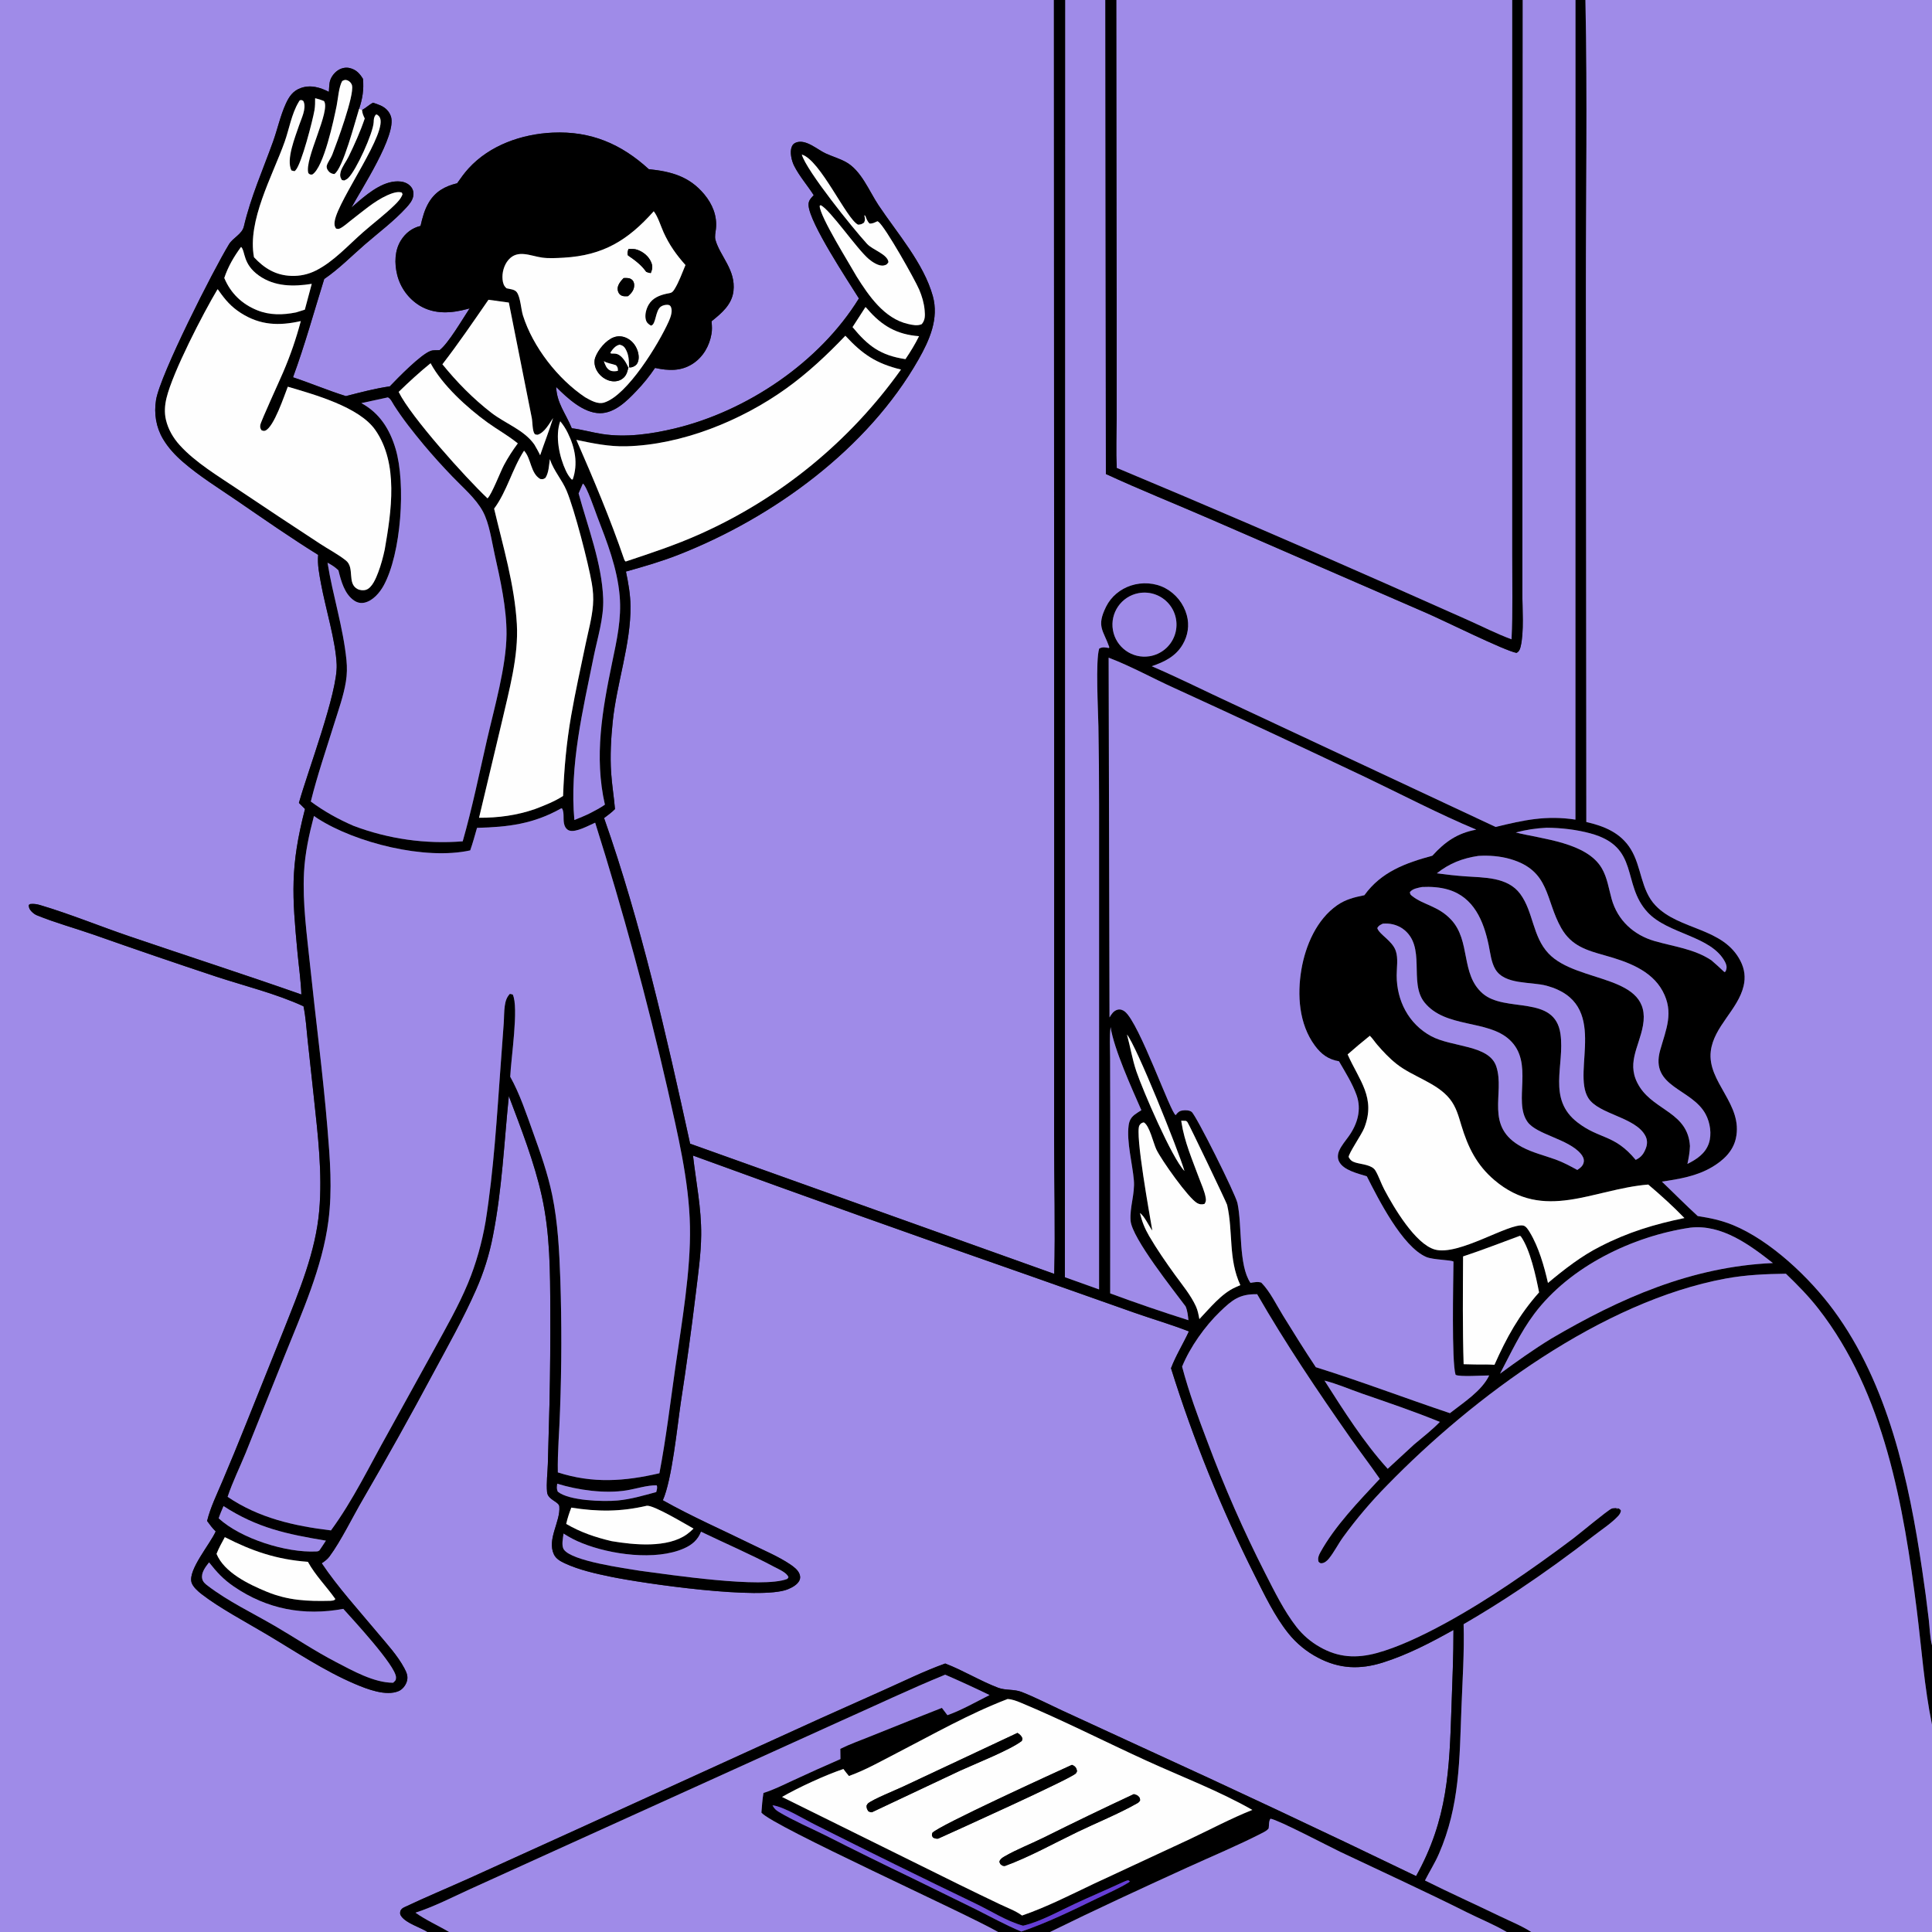 <?xml version="1.0" encoding="utf-8" ?>
<svg xmlns="http://www.w3.org/2000/svg" xmlns:xlink="http://www.w3.org/1999/xlink" width="1024" height="1024">
	<rect width="100%" height="100%" fill="#333333" stroke="none"/>
	<path fill="#9F8BE8" d="M0 0L558.607 0L558.753 457.25L558.694 601.869C558.704 626.283 559.381 650.78 558.764 675.182L365.776 606.178C353.244 548.917 339.649 488.835 320.174 433.58C322.157 432.065 324.216 430.615 325.956 428.819C325.413 422.382 324.337 415.999 323.913 409.554C323.321 400.552 323.836 391.426 324.756 382.459C326.821 362.337 334.416 341.167 334.177 321.253C334.102 315.027 333.036 309.017 331.761 302.941C341.174 300.308 350.446 297.633 359.553 294.063C409.779 274.373 459.913 237.959 486.865 190.472C492.676 180.234 497.724 168.86 494.418 156.935C489.591 139.525 475.531 123.62 465.652 108.793C460.599 101.209 456.442 90.176 448.109 85.744C444.735 83.95 441.035 82.886 437.572 81.296C433.234 79.305 427.193 73.651 422.029 75.508C420.84 75.936 420.143 76.606 419.659 77.77C418.479 80.608 419.562 85.205 420.886 87.838C423.662 93.364 427.953 98.23 431.287 103.44C429.686 105.226 428.406 106.299 428.551 108.845C429.085 118.248 449.324 148.68 455.24 158.179C434.409 191.995 395.832 217.958 357.506 227.123C345.152 230.078 331.752 231.988 319.098 230.025C313.72 229.191 308.442 227.648 303.046 226.974L302.884 226.571C299.727 218.965 295.153 213.707 294.77 205.073C300.591 210.887 309.201 218.989 318.015 219.001C325.718 219.011 332.235 212.589 337.188 207.361C340.877 203.545 344.221 199.41 347.183 195.005C354.253 196.549 361.062 196.869 367.384 192.654C372.772 189.061 376.034 183.279 377.101 176.976C377.459 174.863 377.371 173.111 377.202 171.003C377.182 170.754 377.179 170.505 377.168 170.256C382.443 166.03 387.903 161.495 388.747 154.298C390.066 143.035 381.615 135.789 379.215 127.155C378.704 125.319 379.269 123.113 379.466 121.252C380.183 114.449 377.612 108.197 373.285 102.993C365.345 93.443 355.726 90.901 343.87 89.657C329.229 76.277 313.15 69.387 293.005 70.289C276.559 71.026 259.587 76.927 248.311 89.311C246.085 91.756 244.181 94.419 242.295 97.129C235.896 98.697 230.835 101.415 227.32 107.249C225.012 111.079 223.878 115.424 222.893 119.745C218.425 120.792 214.887 123.544 212.463 127.448C209.135 132.806 209.033 139.573 210.484 145.548C212.153 152.423 216.482 158.355 222.52 162.042C230.373 166.731 239.32 166.055 247.786 163.756C248.166 163.652 248.544 163.545 248.921 163.433C245.363 168.782 237.643 182.084 232.977 185.599L232.233 185.613C231.06 185.641 229.44 185.569 228.342 185.95C223.047 187.785 210.691 200.508 206.627 204.773C198.789 205.898 191.001 207.973 183.336 209.941C173.869 206.993 164.717 203.098 155.303 199.969C161.617 182.789 166.4 165.335 171.842 147.88C179.635 142.562 186.319 135.716 193.433 129.548C200.716 123.234 208.885 117.148 215.372 110.023C216.912 108.331 218.471 106.496 218.979 104.207C219.352 102.532 219.103 100.79 218.112 99.369C216.817 97.515 214.651 96.49 212.45 96.23C204.175 95.253 196.057 101.676 190.112 106.673C188.826 107.762 187.556 108.869 186.302 109.995C190.972 101.058 210.586 71.4 207.164 61.609C206.232 58.942 204.313 57.103 201.777 55.933C200.484 55.337 199.074 54.899 197.728 54.437C195.574 55.52 193.93 57.231 191.894 58.302L190.345 57.664C192.135 52.273 192.9 47.539 192.397 41.808C190.618 38.936 188.812 36.933 185.409 36.081C183.179 35.523 180.796 36.094 178.929 37.397C176.884 38.823 175.136 41.275 174.719 43.753C174.447 45.364 174.44 47.051 174.304 48.679C169.644 46.305 164.607 44.807 159.439 46.651C155.256 48.144 153.236 51.152 151.465 55.031C148.579 61.354 147.077 68.488 144.721 75.047C139.282 90.185 132.978 104.226 129.255 120.009C128.27 124.187 123.517 125.937 121.357 129.488C113.119 143.031 84.831 198.669 82.696 212.042C81.552 219.203 82.688 226.39 86.401 232.664C89.148 237.308 92.857 241.28 96.914 244.803C105.671 252.407 115.948 258.751 125.509 265.303C139.738 275.054 153.974 285.003 168.629 294.097C168.171 299.305 169.212 304.316 170.149 309.417C172.524 322.357 177.94 339.799 178.445 352.269C179.041 366.952 162.972 409.11 158.433 425.557L161.654 428.787C153.733 459.345 154.81 474.536 157.693 505.049C158.387 512.395 159.457 519.717 159.737 527.094C129.372 516.429 98.749 506.548 68.292 496.16C52.643 490.822 37.074 484.406 21.244 479.707C19.467 479.18 17.855 478.952 16.01 479.15L15.25 479.647C15.233 481.128 15.683 482.04 16.719 483.114C17.534 483.959 18.499 484.7 19.592 485.145C29.277 489.085 39.736 491.957 49.639 495.399C71.279 503.038 92.993 510.47 114.775 517.695C129.981 522.674 146.332 526.679 160.859 533.353C162.078 539.205 162.408 545.283 163.053 551.222L166.372 581.874C168.484 601.583 170.92 621.702 169.215 641.537C167.312 663.676 158.478 684.413 150.396 704.86L130.269 755.014C126.244 765.09 122.109 775.123 117.864 785.109C114.999 791.925 111.523 798.943 109.768 806.141C111.193 808.124 112.58 809.958 114.324 811.685C111.394 818.36 99.659 831.998 101.494 838.644C102.151 841.023 104.973 843.465 106.855 844.924C116.291 852.239 130.466 859.797 141.001 866.048C156.35 875.155 171.792 885.595 188.243 892.582C194.51 895.244 204.558 899.179 211.271 896.321C213.253 895.477 214.838 893.487 215.539 891.488C216.49 888.772 215.62 886.648 214.332 884.23C210.674 877.364 205.03 871.318 200.073 865.372C190.382 853.746 178.877 841.1 170.514 828.56C172.054 827.529 173.486 826.515 174.602 825.013C180.72 816.772 187.047 803.649 192.466 794.44C205.193 772.539 217.533 750.415 229.48 728.079C237.35 713.454 245.581 698.875 252.296 683.672C256.372 674.508 259.381 664.905 261.264 655.053C266.108 630.459 267.162 605.786 269.697 580.942C276.226 598.31 283.166 615.882 287.185 634.047C291.584 653.925 291.591 674.157 291.662 694.404C291.734 710.617 291.602 726.83 291.266 743.04L290.375 775.801C290.227 780.636 289.492 786.105 289.958 790.866C290.365 795.02 296.238 795.826 296.46 798.491C297.124 806.439 289.841 815.817 293.557 823.812C294.664 826.195 297.035 827.506 299.319 828.574C306.811 832.074 315.738 834.074 323.841 835.739C341.516 839.373 403.054 848.215 417.522 842.374C419.732 841.482 422.537 840.003 423.662 837.772C424.257 836.593 424.208 835.478 423.758 834.27C422.937 832.069 420.655 830.381 418.789 829.127C412.744 825.064 405.541 822.031 399.012 818.814C383.183 811.014 366.679 803.832 351.314 795.165C356.165 784.387 358.94 756.226 360.833 743.401C363.808 724.119 366.464 704.788 368.802 685.418C370.025 675.2 371.542 664.852 371.643 654.55C371.783 640.301 368.908 626.548 367.302 612.471C426.813 634.186 486.477 655.48 546.289 676.349L601.595 695.889C611.029 699.185 620.845 702.049 630.139 705.677C627.101 712.282 623.248 718.372 620.655 725.196C632.463 762.944 647.307 799.674 665.041 835.027C670.298 845.459 675.527 856.514 682.843 865.682C687.128 871.034 692.48 875.434 698.558 878.604C709.912 884.597 720.836 884.99 732.948 881.18C746.034 877.062 758.429 870.585 770.365 863.907C770.4 877.479 769.768 891.069 769.319 904.632C768.216 938.001 767.364 964.159 750.56 994.375C701.699 970.766 652.583 947.688 603.221 925.144L562.751 906.506C555.724 903.252 548.71 899.616 541.513 896.783C537.477 895.195 533.014 896.053 529.034 894.542C519.474 890.912 510.602 885.374 500.996 881.695C489.836 885.663 478.956 891.087 468.121 895.899C445.73 905.838 423.403 915.918 401.139 926.137L306.02 969.509L248.489 995.622C237.178 1000.71 225.665 1005.5 214.46 1010.8C213.323 1011.34 212.868 1011.68 212.219 1012.76C211.986 1014.09 211.916 1014.65 212.763 1015.77C215.564 1019.5 222.644 1021.48 226.625 1024L0 1024L0 0Z"/>
	<path d="M558.607 0L564.589 0L564.42 676.939L582.532 683.421L582.539 426.518C582.54 412.692 582.422 398.866 582.183 385.042C582.058 377.008 580.581 350.036 582.599 343.759C584.419 342.772 585.725 343.127 587.692 343.459L587.957 343.024C584.771 333.934 581.004 332.162 586.239 321.573C588.908 316.172 593.744 312.209 599.449 310.343C605.342 308.416 612.091 308.814 617.596 311.725C623.218 314.737 627.354 319.929 629.034 326.082C630.493 331.441 629.618 336.931 626.792 341.69C623.058 347.978 617.076 350.859 610.454 353.108C625.032 359.383 639.127 366.492 653.523 373.128L792.714 438.298C807.688 434.651 819.45 432.046 835.014 434.413L835.038 0L840.31 0C841.394 51.625 840.52 103.421 840.548 155.064L840.781 435.67C850.29 437.871 858.972 441.348 864.343 450.065C870.187 459.55 869.569 471.678 877.51 479.986C890.125 493.185 913.424 491.477 922.506 509.376C924.663 513.626 925.245 517.962 924.14 522.616C921.146 535.234 908.367 544.035 906.761 557.102C904.729 573.637 924.092 585.253 920.032 603.427C918.491 610.325 913.304 615.083 907.45 618.559C899.312 623.391 890.058 624.917 880.832 626.283C887.182 632.33 893.354 638.63 899.83 644.534C906.35 645.53 912.468 646.809 918.598 649.343C938.449 657.55 959.094 677.131 971.821 694.405C1000.83 733.781 1011.8 784.788 1018.8 832.196C1020.1 840.85 1021.26 849.525 1022.27 858.217C1022.79 862.661 1022.88 867.761 1024 872.071L1024 914.095C1019.89 894.106 1018.48 873.65 1015.94 853.431C1009.02 798.418 998.783 738.45 963.72 693.556C958.523 686.901 952.635 680.947 946.57 675.097C935.792 675.248 925.365 675.689 914.722 677.645C849.262 689.675 780.851 740.334 735.182 787.246C726.776 795.769 719.017 804.905 711.968 814.581C709.28 818.262 707.118 822.684 704.277 826.165C703.327 827.331 701.948 828.488 700.391 828.558C699.602 828.593 699.428 828.223 698.857 827.758C698.345 825.985 698.868 824.501 699.732 822.929C707.582 808.658 720.287 795.665 731.304 783.805C726.203 776.438 720.767 769.324 715.625 761.992C698.37 737.38 681.321 712.012 666.317 685.956C656.996 685.809 653.188 688.9 646.68 695.16C638.695 702.839 630.752 713.988 626.537 724.337C630.165 738.081 635.075 751.295 640.123 764.567C648.946 788.213 659.11 811.337 670.565 833.826C675.47 843.425 680.583 853.915 687.245 862.426C690.607 866.687 694.768 870.249 699.496 872.914C709.335 878.585 718.946 879.071 729.778 876.132C751.229 870.312 780.849 852.459 799.502 839.88C811.213 832.026 822.699 823.842 833.945 815.337C837.4 812.721 851.889 800.606 854.156 799.611C854.673 799.384 856.074 799.269 856.703 799.28L857.137 799.909L857.177 799.322C858.382 799.714 858.481 799.647 859.147 800.702C858.882 802.015 858.364 802.767 857.462 803.718C853.904 807.47 849.034 810.635 844.919 813.818C831.93 823.932 818.578 833.571 804.889 842.715C795.369 849.073 785.649 855.126 775.744 860.866C776.173 875.673 775.147 890.574 774.586 905.371C773.555 932.535 773.757 957.025 762.646 982.59C760.517 987.49 757.66 991.946 755.267 996.694C768.436 1003.26 781.873 1009.3 795.122 1015.71C800.516 1018.32 806.598 1020.75 811.608 1024L798.6 1024C792.044 1020.11 784.524 1017.09 777.665 1013.66C755.425 1002.52 732.818 992.19 710.356 981.523C704.635 978.806 677.3 964.421 673.37 963.954C672.372 965.35 672.712 967.368 672.412 969.102C671.543 970.25 670.185 970.911 668.926 971.559C656.019 978.2 642.391 983.842 629.177 989.874C604.876 1000.97 580.499 1012.2 556.54 1024L529.026 1024C511.969 1014.13 409.233 967.807 403.561 960.726C403.821 957.228 404.083 953.766 404.652 950.302C410.137 948.613 415.328 945.929 420.54 943.547C428.801 939.711 437.108 935.975 445.458 932.338L445.381 926.914C450.703 924.294 456.404 922.307 461.898 920.069C474.311 915.045 486.753 910.093 499.223 905.214L502.153 909.078C509.767 906.378 517.241 902.057 524.472 898.419C516.713 894.65 508.874 891.048 500.96 887.618C482.415 895.203 464.262 903.868 445.956 912.016L293.729 981.041L249.084 1001.31C239.633 1005.63 230.098 1010.55 220.206 1013.76C225.725 1017.69 232.188 1020.53 238.027 1024L226.625 1024C222.644 1021.48 215.564 1019.5 212.763 1015.77C211.916 1014.65 211.986 1014.09 212.219 1012.76C212.868 1011.68 213.323 1011.34 214.46 1010.8C225.665 1005.5 237.178 1000.71 248.489 995.622L306.02 969.509L401.139 926.137C423.403 915.918 445.73 905.838 468.121 895.899C478.956 891.087 489.836 885.663 500.996 881.695C510.602 885.374 519.474 890.912 529.034 894.542C533.014 896.053 537.477 895.195 541.513 896.783C548.71 899.616 555.724 903.252 562.751 906.506L603.221 925.144C652.583 947.688 701.699 970.766 750.56 994.375C767.364 964.159 768.216 938.001 769.319 904.632C769.768 891.069 770.4 877.479 770.365 863.907C758.429 870.585 746.034 877.062 732.948 881.18C720.836 884.99 709.912 884.597 698.558 878.604C692.48 875.434 687.128 871.034 682.843 865.682C675.527 856.514 670.298 845.459 665.041 835.027C647.307 799.674 632.463 762.944 620.655 725.196C623.248 718.372 627.101 712.282 630.139 705.677C620.845 702.049 611.029 699.185 601.595 695.889L546.289 676.349C486.477 655.48 426.813 634.186 367.302 612.471C368.908 626.548 371.783 640.301 371.643 654.55C371.542 664.852 370.025 675.2 368.802 685.418C366.464 704.788 363.808 724.119 360.833 743.401C358.94 756.226 356.165 784.387 351.314 795.165C366.679 803.832 383.183 811.014 399.012 818.814C405.541 822.031 412.744 825.064 418.789 829.127C420.655 830.381 422.937 832.069 423.758 834.27C424.208 835.478 424.257 836.593 423.662 837.772C422.537 840.003 419.732 841.482 417.522 842.374C403.054 848.215 341.516 839.373 323.841 835.739C315.738 834.074 306.811 832.074 299.319 828.574C297.035 827.506 294.664 826.195 293.557 823.812C289.841 815.817 297.124 806.439 296.46 798.491C296.238 795.826 290.365 795.02 289.958 790.866C289.492 786.105 290.227 780.636 290.375 775.801L291.266 743.04C291.602 726.83 291.734 710.617 291.662 694.404C291.591 674.157 291.584 653.925 287.185 634.047C283.166 615.882 276.226 598.31 269.697 580.942C267.162 605.786 266.108 630.459 261.264 655.053C259.381 664.905 256.372 674.508 252.296 683.672C245.581 698.875 237.35 713.454 229.48 728.079C217.533 750.415 205.193 772.539 192.466 794.44C187.047 803.649 180.72 816.772 174.602 825.013C173.486 826.515 172.054 827.529 170.514 828.56C178.877 841.1 190.382 853.746 200.073 865.372C205.03 871.318 210.674 877.364 214.332 884.23C215.62 886.648 216.49 888.772 215.539 891.488C214.838 893.487 213.253 895.477 211.271 896.321C204.558 899.179 194.51 895.244 188.243 892.582C171.792 885.595 156.35 875.155 141.001 866.048C130.466 859.797 116.291 852.239 106.855 844.924C104.973 843.465 102.151 841.023 101.494 838.644C99.659 831.998 111.394 818.36 114.324 811.685C112.58 809.958 111.193 808.124 109.768 806.141C111.523 798.943 114.999 791.925 117.864 785.109C122.109 775.123 126.244 765.09 130.269 755.014L150.396 704.86C158.478 684.413 167.312 663.676 169.215 641.537C170.92 621.702 168.484 601.583 166.372 581.874L163.053 551.222C162.408 545.283 162.078 539.205 160.859 533.353C146.332 526.679 129.981 522.674 114.775 517.695C92.993 510.47 71.279 503.038 49.639 495.399C39.736 491.957 29.277 489.085 19.592 485.145C18.499 484.7 17.534 483.959 16.719 483.114C15.683 482.04 15.233 481.128 15.25 479.647L16.01 479.15C17.855 478.952 19.467 479.18 21.244 479.707C37.074 484.406 52.643 490.822 68.292 496.16C98.749 506.548 129.372 516.429 159.737 527.094C159.457 519.717 158.387 512.395 157.693 505.049C154.81 474.536 153.733 459.345 161.654 428.787L158.433 425.557C162.972 409.11 179.041 366.952 178.445 352.269C177.94 339.799 172.524 322.357 170.149 309.417C169.212 304.316 168.171 299.305 168.629 294.097C153.974 285.003 139.738 275.054 125.509 265.303C115.948 258.751 105.671 252.407 96.914 244.803C92.857 241.28 89.148 237.308 86.401 232.664C82.688 226.39 81.552 219.203 82.696 212.042C84.831 198.669 113.119 143.031 121.357 129.488C123.517 125.937 128.27 124.187 129.255 120.009C132.978 104.226 139.282 90.185 144.721 75.047C147.077 68.488 148.579 61.354 151.465 55.031C153.236 51.152 155.256 48.144 159.439 46.651C164.607 44.807 169.644 46.305 174.304 48.679C174.44 47.051 174.447 45.364 174.719 43.753C175.136 41.275 176.884 38.823 178.929 37.397C180.796 36.094 183.179 35.523 185.409 36.081C188.812 36.933 190.618 38.936 192.397 41.808C192.9 47.539 192.135 52.273 190.345 57.664C188.341 63.931 181.732 89.611 177.183 92.254C175.909 92.108 174.914 91.699 174.093 90.673C173.385 89.788 172.903 88.781 173.251 87.638C173.807 85.814 175.349 83.916 176.085 82.025C178.448 75.956 187.808 50.699 186.584 45.314C186.322 44.16 185.323 43.034 184.217 42.608C182.958 42.125 182.444 42.394 181.368 42.957C179.542 46.17 179.188 52.279 178.437 55.989C176.972 63.222 171.614 88.878 165.48 92.522C164.28 92.542 164.33 92.56 163.426 91.771C161.191 84.395 175.443 58.627 171.708 53.549C170.141 52.909 168.683 52.423 167.029 52.057C167.036 54.191 167.035 56.326 166.668 58.435C165.766 63.627 159.828 86.955 156.659 90.243C156.486 90.423 156.287 90.576 156.101 90.743L154.461 90.338C151.529 84.52 156.451 72.645 158.493 66.507C159.679 62.941 162.53 57.544 160.894 53.782C160.644 53.208 160.129 53.208 159.584 53.004C158.632 53.226 158.771 53.306 158.277 54.129C154.534 60.361 153.288 68.356 150.86 75.189C144.494 93.102 130.948 117.052 134.621 136.347C140.022 142.157 146.102 145.923 154.305 146.216C158.853 146.412 163.374 145.438 167.438 143.388C176.885 138.639 184.587 129.959 192.476 123.054C197.941 118.271 203.833 113.84 209.039 108.782C210.805 107.066 212.455 105.35 213.344 103.013L212.999 102.072C210.734 101.232 207.324 102.577 205.235 103.517C198.286 106.642 191.913 112.299 185.885 116.915C184.127 118.262 182.25 120.043 180.289 121.021C179.371 121.478 179.078 121.353 178.121 121.151C177.194 119.825 177.173 118.669 177.423 117.128C179.278 105.691 206.324 69.263 201.089 61.894C200.75 61.416 200.248 61.066 199.796 60.711L199.136 60.789C198.12 62.228 198.129 63.098 198.044 64.818C197.765 70.494 188.852 90.195 184.568 94.35C183.945 94.954 183.247 95.291 182.473 95.659L181.233 95.444C180.282 93.971 180.104 92.96 180.521 91.232C181.166 88.562 183.549 85.538 184.775 83.006C187.96 76.425 190.996 69.726 193.324 62.791C192.55 61.222 192.033 60.057 191.894 58.302C193.93 57.231 195.574 55.52 197.728 54.437C199.074 54.899 200.484 55.337 201.777 55.933C204.313 57.103 206.232 58.942 207.164 61.609C210.586 71.4 190.972 101.058 186.302 109.995C187.556 108.869 188.826 107.762 190.112 106.673C196.057 101.676 204.175 95.253 212.45 96.23C214.651 96.49 216.817 97.515 218.112 99.369C219.103 100.79 219.352 102.532 218.979 104.207C218.471 106.496 216.912 108.331 215.372 110.023C208.885 117.148 200.716 123.234 193.433 129.548C186.319 135.716 179.635 142.562 171.842 147.88C166.4 165.335 161.617 182.789 155.303 199.969C164.717 203.098 173.869 206.993 183.336 209.941C191.001 207.973 198.789 205.898 206.627 204.773C210.691 200.508 223.047 187.785 228.342 185.95C229.44 185.569 231.06 185.641 232.233 185.613L232.977 185.599C237.643 182.084 245.363 168.782 248.921 163.433C248.544 163.545 248.166 163.652 247.786 163.756C239.32 166.055 230.373 166.731 222.52 162.042C216.482 158.355 212.153 152.423 210.484 145.548C209.033 139.573 209.135 132.806 212.463 127.448C214.887 123.544 218.425 120.792 222.893 119.745C223.878 115.424 225.012 111.079 227.32 107.249C230.835 101.415 235.896 98.697 242.295 97.129C244.181 94.419 246.085 91.756 248.311 89.311C259.587 76.927 276.559 71.026 293.005 70.289C313.15 69.387 329.229 76.277 343.87 89.657C355.726 90.901 365.345 93.443 373.285 102.993C377.612 108.197 380.183 114.449 379.466 121.252C379.269 123.113 378.704 125.319 379.215 127.155C381.615 135.789 390.066 143.035 388.747 154.298C387.903 161.495 382.443 166.03 377.168 170.256C377.179 170.505 377.182 170.754 377.202 171.003C377.371 173.111 377.459 174.863 377.101 176.976C376.034 183.279 372.772 189.061 367.384 192.654C361.062 196.869 354.253 196.549 347.183 195.005C344.221 199.41 340.877 203.545 337.188 207.361C332.235 212.589 325.718 219.011 318.015 219.001C309.201 218.989 300.591 210.887 294.77 205.073C295.153 213.707 299.727 218.965 302.884 226.571L303.046 226.974C308.442 227.648 313.72 229.191 319.098 230.025C331.752 231.988 345.152 230.078 357.506 227.123C395.832 217.958 434.409 191.995 455.24 158.179C449.324 148.68 429.085 118.248 428.551 108.845C428.406 106.299 429.686 105.226 431.287 103.44C427.953 98.23 423.662 93.364 420.886 87.838C419.562 85.205 418.479 80.608 419.659 77.77C420.143 76.606 420.84 75.936 422.029 75.508C427.193 73.651 433.234 79.305 437.572 81.296C441.035 82.886 444.735 83.95 448.109 85.744C456.442 90.176 460.599 101.209 465.652 108.793C475.531 123.62 489.591 139.525 494.418 156.935C497.724 168.86 492.676 180.234 486.865 190.472C459.913 237.959 409.779 274.373 359.553 294.063C350.446 297.633 341.174 300.308 331.761 302.941C333.036 309.017 334.102 315.027 334.177 321.253C334.416 341.167 326.821 362.337 324.756 382.459C323.836 391.426 323.321 400.552 323.913 409.554C324.337 415.999 325.413 422.382 325.956 428.819C324.216 430.615 322.157 432.065 320.174 433.58C339.649 488.835 353.244 548.917 365.776 606.178L558.764 675.182C559.381 650.78 558.704 626.283 558.694 601.869L558.753 457.25L558.607 0ZM424.966 81.921C427.466 90.554 452.169 121.218 459.574 129.278C462.494 132.457 470.441 134.734 470.898 138.933C470.136 140.099 469.945 140.358 468.489 140.686C465.848 141.281 462.249 138.813 460.393 137.227C454.012 131.771 440.067 111.236 434.961 108.72L434.436 109.143C434.554 114.807 450.332 139.941 454.049 146.578C460.476 156.825 468.741 168.857 481.262 171.705C483.642 172.246 486.251 172.849 488.555 171.795C490.429 169.573 490.323 167.212 490.079 164.413C489.75 160.65 488.662 156.957 487.182 153.495C484.852 148.047 469.438 120.676 465.666 117.616C465.489 117.472 465.275 117.378 465.079 117.26C463.522 117.936 462.528 118.631 460.82 118.458C459.687 117.217 459.236 115.968 458.65 114.41L458.107 114.076C458.396 115.771 458.724 116.388 457.981 117.976C456.66 118.857 456.388 118.966 454.807 119.084C448.676 116.223 434.739 84.677 424.966 81.921ZM346.493 111.977C332.785 127.356 319.719 135.393 298.702 136.577C295.026 136.784 290.95 137.032 287.303 136.526C281.177 135.677 274.371 132.05 269.48 137.749C267.11 140.511 266.004 144.577 266.371 148.173C266.56 150.024 267.028 151.62 268.521 152.812C270.288 153.241 272.802 153.343 273.922 154.89C275.883 157.597 276.131 163.897 277.187 167.24C282.444 183.871 295.657 200.848 310.082 210.526C313.07 212.178 316.762 214.469 320.309 213.334C332.558 209.414 349.089 182.302 354.43 170.396C355.338 168.372 356.475 165.367 355.756 163.128C355.541 162.457 355.206 161.845 354.501 161.668C353.241 161.352 351.517 161.712 350.429 162.407C347.151 164.5 347.838 172.137 345.003 172.582C343.662 171.79 342.75 171.068 342.319 169.496C341.616 166.931 342.523 163.647 343.845 161.422C345.9 157.963 349.485 156.519 353.242 155.69C355.474 155.197 356.129 155.452 357.44 153.372C359.877 149.506 361.519 144.686 363.314 140.473C358.424 134.999 354.722 129.772 351.686 123.073C350.188 119.768 348.713 114.753 346.493 111.977ZM127.78 130.853C123.969 136.015 120.929 141.226 118.87 147.326C122.237 155.394 128.186 161.15 136.282 164.423C143.031 167.151 149.902 166.977 156.919 165.586L161.566 164.136L165.233 150.448C155.562 151.975 145.627 151.985 137.287 146.097C128.497 139.892 130.164 133.183 127.78 130.853ZM115.305 153.293C107.6 166.183 91.585 197.214 88.263 210.911C87.328 214.762 87.041 218.635 87.955 222.525C89.132 227.539 91.747 232.035 95.166 235.841C103.561 245.184 115.97 252.517 126.339 259.516C140.655 269.129 155.031 278.654 169.464 288.09C173.972 291.078 179.164 293.738 183.356 297.097C188.124 300.918 183.855 309.142 189.412 312.155C190.754 312.883 192.571 313.058 194.01 312.598C197.265 311.557 199.326 306.331 200.446 303.394C201.938 299.479 203.049 295.325 203.923 291.227C207.417 271.13 211.363 245.715 198.894 227.869C190.33 215.611 166.407 209.072 152.548 204.96C150.719 209.534 145.169 226.496 140.564 228.253C139.762 228.559 139.415 228.286 138.636 228.062C137.936 227.064 137.796 226.516 137.957 225.282C138.202 223.41 148.393 201.306 150.093 197.252C153.872 188.473 156.993 179.426 159.43 170.184C147.861 172.787 137.969 172.456 127.713 165.93C122.505 162.616 119.398 158.964 115.905 153.974C115.571 153.498 115.723 153.678 115.305 153.293ZM258.895 158.886C250.916 170.41 243.062 181.983 234.481 193.077C242.192 202.585 250.731 211.274 260.429 218.781C267.815 224.499 277.81 227.852 283.244 235.654C284.314 237.512 285.387 239.343 286.286 241.292C288.538 234.699 291.089 228.228 293.154 221.57C291.043 224.648 288.629 229.279 284.94 230.434C284.319 230.337 283.679 230.441 283.291 229.877C282.137 228.203 282.287 223.617 281.843 221.464L269.693 160.362L258.895 158.886ZM458.726 162.741L451.864 173.375C460.234 183.523 466.758 188.364 479.911 190.353C482.563 186.415 485.022 182.456 487.111 178.187C475.378 177.306 467.424 172.723 459.792 163.845C459.435 163.43 459.149 163.088 458.726 162.741ZM448.049 177.952C438.395 188.093 428.008 197.811 416.607 205.979C392.846 223.003 361.34 235.797 331.888 236.542C322.806 236.771 314.334 235.007 305.499 233.152C314.635 254.112 323.406 274.803 330.818 296.448C331.059 297.153 331.006 296.939 331.609 297.624C344.978 293.178 358.208 288.814 371.079 283.035C413.7 263.987 450.456 233.896 477.544 195.876C464.375 192.639 457.274 187.897 448.049 177.952ZM228.217 192.512C222.352 197.267 216.712 202.454 211.298 207.717C217.6 220.744 246.891 253.309 258.399 264.141C260.585 262.148 265.292 249.881 267.148 246.432C269.311 242.41 271.733 238.673 274.447 235.007L273.914 234.579C269.006 230.674 263.478 227.598 258.396 223.925C247.706 216.199 234.437 204.174 228.217 192.512ZM205.569 210.629L191.528 213.662C201.216 218.922 206.582 227.51 209.677 237.895C215.184 256.376 212.673 293.486 203.299 310.435C201.236 314.165 197.685 318.34 193.344 319.384C191.325 319.869 189.441 319.479 187.727 318.325C182.566 314.851 180.794 307.969 179.367 302.288C177.626 300.554 175.74 299.42 173.6 298.259C176.355 315.562 181.88 332.365 183.632 349.862C184.018 353.717 183.956 357.411 183.339 361.238C182.128 368.752 179.471 376.09 177.212 383.339C172.926 397.096 168.203 410.84 164.736 424.826C171.874 430.098 179.24 434.177 187.376 437.705C205.822 444.685 225.586 447.491 245.245 445.921C250.291 428.24 253.981 410.15 258.081 392.234C261.937 375.382 268.362 353.125 268.466 336.127C268.55 322.42 265.165 307.157 262.16 293.763C260.565 286.655 259.395 277.499 255.917 271.044C252.222 264.184 245.166 258.249 239.782 252.607C234.55 247.189 229.506 241.593 224.657 235.829C218.978 228.975 213.515 222.161 208.735 214.635C207.905 213.328 207.007 211.243 205.569 210.629ZM296.937 223.279C294.117 231.078 296.455 242.167 299.935 249.529C300.756 251.266 301.636 252.672 302.931 254.09L303.548 254.147C306.479 245.729 304.797 237.31 300.911 229.416C299.837 227.219 298.503 225.158 296.937 223.279ZM277.753 238.87C271.435 248.621 268.746 260.352 261.892 269.596C266.66 289.758 272.727 309.913 273.936 330.72C274.932 347.884 269.756 366.196 265.951 382.832L253.904 433.431C264.139 433.477 273.947 432.165 283.633 428.797C288.674 426.867 293.899 424.833 298.444 421.879C298.975 407.513 300.252 393.456 302.736 379.283C304.965 366.563 307.773 353.862 310.419 341.218C311.843 334.412 313.731 327.695 314.295 320.738C314.615 316.807 314.342 313.002 313.668 309.121C311.776 298.231 304.508 270.113 300.321 260.106C297.841 254.181 293.521 249.634 291.426 243.358C290.966 246.612 290.885 250.431 289.119 253.259C287.884 254.064 287.849 254.023 286.371 253.888C281.103 250.836 281.626 243.036 277.753 238.87ZM308.94 256.304L306.674 261.522C311.588 279.472 319 298.492 319.699 317.235C320.087 327.624 316.672 338.09 314.63 348.186C308.996 376.054 301.769 406.046 304.43 434.617C307.228 433.47 310.055 432.371 312.755 431.006C315.468 429.608 318.105 428.237 320.614 426.488C314.813 401.054 319.243 376.205 324.444 351.152C326.894 339.346 329.487 328.043 328.438 315.879C327.161 301.069 321.775 287.376 316.488 273.642C315.356 270.702 310.959 257.587 308.94 256.304ZM603.48 314.378C594.345 316.083 588.279 324.818 589.873 333.973C591.466 343.129 600.125 349.3 609.3 347.819C615.335 346.845 620.38 342.7 622.507 336.969C624.634 331.237 623.515 324.805 619.577 320.129C615.638 315.453 609.49 313.256 603.48 314.378ZM587.601 348.582L588.062 539.26C589.104 537.495 590.211 535.757 592.315 535.167C593.717 534.774 595.123 535.297 596.22 536.173C603.954 542.35 620.74 590.721 623.162 591.009C624.267 589.537 625.017 588.818 626.895 588.554C628.307 588.356 630.42 588.409 631.609 589.327C633.974 591.154 654.836 632.824 655.882 637.68C658.456 649.63 656.321 670.493 662.76 679.935C664.701 679.652 666.592 679.186 668.502 679.81C673.094 684.404 676.583 691.72 680.028 697.285C685.722 706.482 691.398 715.65 697.413 724.643C721.324 732.116 744.738 741.045 768.481 749.007C775.597 743.42 785.324 737.284 789.301 729.015C786.346 728.982 773.321 729.898 771.485 728.664C769.321 721.749 770.275 679.001 770.37 668.655C768.933 667.734 759.547 667.781 755.91 666.212C743.224 660.744 730.507 635.438 724.444 623.467C719.829 621.99 712.004 620.318 709.694 615.55C708.823 613.751 709.004 611.716 709.776 609.917C710.959 607.161 713.15 604.651 714.88 602.216C719.476 595.748 721.765 588.124 718.986 580.382C716.749 574.148 712.985 568.222 709.683 562.496C704.004 561.55 700.264 558.764 696.867 554.148C688.463 542.729 687.475 527.355 689.773 513.848C691.929 501.169 697.854 487.346 708.748 479.784C713.273 476.643 717.863 475.554 723.147 474.481C732.097 462.079 744.946 457.415 759.177 453.545C765.914 446.134 772.454 441.561 782.442 439.728C762.555 431.387 743.125 421.215 723.662 411.903C690.193 396.004 656.613 380.34 622.923 364.913C611.178 359.638 599.61 353.153 587.601 348.582ZM297.513 428.416C282.783 436.721 269.421 438.363 252.831 438.78C251.688 442.777 250.597 446.795 249.226 450.721C225.373 455.993 188.51 446.759 168.4 433.845C167.721 433.408 167.054 432.953 166.4 432.481C163.821 442.33 161.654 452.166 161.132 462.376C160.297 478.685 162.659 495.386 164.346 511.586C167.342 540.35 171.161 569.101 173.553 597.913C174.926 614.444 176.207 630.516 174.074 647.044C170.878 671.811 159.982 695.822 150.77 718.82L130.214 770.094C127.044 777.836 123.287 785.415 120.636 793.351C137.249 804.621 155.839 808.772 175.413 811.149C187.148 795.199 196.006 776.621 205.71 759.402L230.199 715.054C236.449 703.625 242.988 692.265 248.002 680.222C252.315 669.864 255.475 658.531 257.365 647.463C261.731 620.026 263.367 591.879 265.387 564.188L266.983 542.413C267.197 539.347 267.115 536.164 267.549 533.128C267.902 530.662 268.51 528.595 270.242 526.764L271.756 527.101C275.081 533.825 270.799 561.197 270.436 570.697C275.521 579.776 279.005 590.384 282.525 600.155C286.435 611.007 290.354 622.109 292.688 633.423C295.737 648.204 296.445 663.215 296.987 678.253C297.738 701.312 297.687 724.39 296.831 747.446C296.518 758.358 295.446 769.512 295.669 780.401C314.119 786.356 330.921 785.172 349.499 780.853C353.054 762.271 355.282 743.328 357.966 724.592C361.333 701.095 366.168 673.506 365.691 649.984C365.196 625.584 359.133 600.889 353.811 577.166C342.926 529.628 330.129 482.548 315.45 436.042C312.134 437.452 305.315 441.338 301.797 440.221C300.54 439.821 299.732 438.821 299.27 437.629C298.146 434.73 299.33 431.152 297.962 428.576L297.513 428.416ZM819.717 438.714C814.08 439.01 808.858 439.768 803.408 441.237C817.519 444.756 841.047 446.494 849.027 460.265C851.892 465.207 852.683 471.036 854.199 476.469C857.362 487.804 865.92 495.617 877.068 498.811C887.213 501.717 898.05 502.968 907.047 508.959C909.412 510.998 911.722 513.061 913.969 515.23C914.665 514.9 914.495 515.119 914.815 514.281C915.445 512.628 915.046 511.229 914.249 509.731C906.899 495.917 884.047 495.22 873.22 483.471C859.341 468.409 869.41 448.876 842.893 441.696C835.521 439.7 827.348 438.762 819.717 438.714ZM783.519 453.652C775.149 454.889 768.177 457.617 761.562 462.87C766.497 463.548 771.4 464.093 776.368 464.459C786.477 465.204 799.02 464.704 805.738 473.778C812.786 483.298 812.202 496.351 820.789 505.4C836.04 521.469 875.766 516.144 870.8 543.587C868.664 555.393 861.37 564.212 869.168 576.256C877.229 588.707 894.59 589.802 895.711 607.409C895.606 610.744 895.066 613.642 894.373 616.892C899.252 614.472 903.877 611.431 905.719 605.996C907.36 601.157 906.418 595.07 904.06 590.625C896.73 576.804 874.365 576.386 879.927 556.616C883.054 545.502 887.334 536.603 881.237 525.309C875.198 514.126 862.285 509.668 850.789 506.438C841.009 503.692 832.927 501.423 827.491 491.884C818.951 476.899 821.678 461.467 800.495 455.315C795.061 453.737 789.151 453.29 783.519 453.652ZM753.697 470.13C751.451 470.616 748.81 470.967 747.267 472.829C747.413 473.937 747.467 474.107 748.388 474.847C754.425 479.696 762.255 480.095 769.133 487.462C779.657 498.736 774.02 516.2 785.769 526.504C797.811 537.066 824.072 526.937 827.078 548.004C829.446 564.604 819.829 582.395 836.167 594.95C847.935 603.995 855.571 601.036 866.955 614.754C869.923 613.382 871.341 611.383 872.441 608.315C873.202 606.193 873.136 604.032 872.082 602.02C866.863 592.052 847.334 590.701 841.843 582.001C832.752 567.597 853.708 531.793 819.81 522.478C811.414 520.171 797.557 522.135 792.548 513.692C790.359 510.003 789.885 505.031 789.013 500.863C786.358 488.181 781.172 475.519 767.548 471.5C763.127 470.196 758.283 469.899 753.697 470.13ZM732.924 489.556C731.503 490.307 730.782 490.463 729.988 491.891C730.995 495.322 737.911 498.506 739.793 503.997C741.139 507.92 740.264 512.88 740.267 517.012C740.274 530.324 746.538 542.635 758.436 549.127C769.534 555.183 789.225 553.659 793.064 565.248C797.839 579.663 786.343 597.191 806.833 608.028C812.358 610.95 818.625 612.44 824.48 614.56C828.519 616.022 832.243 618.028 835.997 620.095C837.605 619.016 839.066 617.962 839.426 615.901C839.715 614.255 838.877 612.726 837.853 611.516C831.13 603.576 814.391 601.416 809.567 594.547C801.816 583.51 813.312 563.282 800.068 551.067C788.417 540.321 766.172 545.077 755.042 531.35C746.35 520.629 756.41 501.351 743.343 492.144C742.529 491.577 741.654 491.104 740.735 490.733C739.072 490.036 737.303 489.627 735.503 489.524C734.644 489.48 733.781 489.514 732.924 489.556ZM588.633 544.37C587.986 549.665 588.361 555.26 588.377 560.605L588.443 589.631L588.419 685.516C602.129 690.585 615.959 695.324 629.896 699.73C629.616 697.195 629.406 694.829 628.416 692.445C622.411 684.319 599.928 656.248 599.234 646.967C598.699 639.811 601.606 632.796 600.964 625.472C600.185 616.582 597.059 605.184 598.207 596.474C598.533 594.001 599.466 592.261 601.455 590.742C602.557 589.901 603.777 589.168 604.948 588.426C599.974 577.059 590.442 556.142 588.633 544.37ZM597.322 548.331C599.058 554.764 600.171 561.592 602.305 567.874C605.755 578.027 621.167 613.86 627.797 620.673C624.481 609.492 602.342 554.34 597.322 548.331ZM726.029 548.982C722.013 552.173 718.138 555.496 714.27 558.863C720.433 572.736 729.345 581.82 723.086 597.819C721.699 601.363 714.742 611.337 714.813 613.273C715.737 614.974 716.644 615.638 718.513 616.203C721.714 617.171 727.179 617.328 729.022 620.473C730.867 623.62 731.963 627.169 733.665 630.397C738.657 639.864 750.126 659.365 760.506 662.279C773.092 665.812 799.882 648.083 807.366 649.574C808.887 649.876 810.127 651.994 810.853 653.196C815.538 660.952 818.463 671.181 820.456 679.982C829.037 672.827 838.238 665.62 848.281 660.595C862.804 653.11 876.884 648.862 892.781 645.581C886.682 639.276 880.293 633.507 873.608 627.836C844.436 630.182 818.423 647.872 792.077 625.494C782.649 617.486 778.055 608.076 774.53 596.412C773.021 591.414 771.786 586.692 768.455 582.501C761.596 573.872 748.895 570.778 740.246 563.944C736.418 560.921 733.039 557.33 729.869 553.634C728.607 552.163 727.429 550.288 726.029 548.982ZM626.077 593.996L626.185 594.75C627.728 605.03 631.932 614.679 635.509 624.367C636.75 627.726 638.542 631.498 639.072 635.022C639.271 636.352 639.122 636.967 638.432 638.087C637.021 638.492 635.854 638.41 634.538 637.673C629.847 635.045 615.492 614.707 612.887 609.227C611.3 605.887 609.266 596.514 606.223 594.879C605.076 595.135 604.569 595.446 603.927 596.478C601.424 600.502 609.559 645.045 610.759 652.238C608.831 649.652 606.625 644.615 604.194 642.907C605.244 647.422 606.729 651.072 609.042 655.079C613.23 662.228 617.882 668.954 622.735 675.665C626.606 681.017 631.111 686.386 633.873 692.413C634.851 694.547 635.254 696.862 635.689 699.153C641.23 693.366 647.403 685.566 654.847 682.277C655.701 681.9 656.55 681.516 657.408 681.149C650.912 667.112 653.702 653.088 650.391 638.587C650.148 637.523 630.395 596.206 629.338 594.693C629.101 594.354 628.849 594.254 628.519 594.075L626.077 593.996ZM895.905 650.676C865.26 655.188 832.026 671.287 813.222 696.329C805.845 706.153 800.741 717.27 795.047 728.082C803.916 721.605 812.778 715.246 822.155 709.521C858.782 688.002 896.666 671.318 939.668 669.443C927.321 659.737 912.539 648.791 895.905 650.676ZM805.542 655.019C795.544 658.694 785.574 662.602 775.456 665.931C775.372 684.909 775.158 704.09 775.754 723.054C779.706 723.138 783.674 723.298 787.625 723.201C789.114 723.246 790.617 723.255 792.103 723.36C798.53 708.907 805.146 696.903 815.742 684.996C814.075 676.426 811.009 662.228 806.055 655.275L805.542 655.019ZM702.02 731.754C712.084 747.542 722.917 764.658 735.512 778.497L749.452 765.644C754.02 761.767 758.988 757.964 763.141 753.659C749.577 748.072 735.59 743.379 721.734 738.572C715.263 736.327 708.629 733.412 702.02 731.754ZM295.328 786.387C295.172 788.121 294.921 788.993 295.628 790.61C301.519 795.464 319.784 795.984 327.287 795.297C334.287 794.657 341.063 792.651 347.822 790.824C348.109 789.619 348.599 788.427 348.042 787.248C342.941 787.163 337.182 789.095 332.096 789.924C320.648 791.79 306.362 789.809 295.328 786.387ZM342.773 798.086C328.935 801.313 316.81 801.293 302.811 799.063C301.681 801.935 300.785 804.693 300.1 807.703C307.735 812.163 315.536 814.802 324.118 816.828C335.971 818.821 353.785 820.645 364.127 813.17C365.37 812.272 366.494 811.266 367.584 810.19C363.744 808.096 346.427 797.575 342.773 798.086ZM118.468 798.258C117.567 800.4 116.606 802.528 115.899 804.743C127.708 815.558 151.652 823.069 167.512 822.305C168.389 822.263 168.576 822.268 169.31 821.735C170.462 820.024 171.639 818.325 172.739 816.578C152.083 813.133 136.465 809.91 118.468 798.258ZM371.554 811.84C369.864 816.171 366.844 818.773 362.617 820.655C347.493 827.389 323.439 823.925 308.562 817.919C305.109 816.558 301.803 814.85 298.696 812.819C298.413 815.161 297.446 819.227 298.866 821.284C303.131 827.462 331.033 831.178 339.111 832.526C354.46 834.54 404.272 842.114 417.312 836.837L417.903 835.99C417.169 833.564 412.635 831.688 410.52 830.557C397.871 823.795 384.484 818.076 371.554 811.84ZM119.16 814.719C117.589 817.625 115.962 820.492 114.769 823.579C118.859 833.516 131.904 839.731 141.306 843.615C152.651 848.302 163.03 848.777 175.125 848.461C176.288 848.297 176.99 848.485 177.746 847.525C173.012 840.823 167.171 835.034 163.192 827.802C146.693 826.574 133.804 822.206 119.16 814.719ZM110.8 828.087C108.987 830.442 106.489 833.532 107.171 836.745C107.538 838.479 108.779 839.475 110.115 840.495C120.976 848.788 133.913 854.927 145.704 861.808C156.561 868.143 166.869 875.095 178.058 880.907C186.843 885.472 198.225 891.911 208.35 891.891C209.485 890.827 209.905 890.693 209.898 889.051C209.875 882.944 186.736 858.103 181.957 852.735C161.12 856.569 141.58 852.973 123.932 840.884C118.341 837.054 114.942 833.334 110.8 828.087ZM534.047 900.518C513.575 908.35 494.515 919.285 475.068 929.294C467.015 933.439 458.48 938.3 449.957 941.31C448.962 940.091 447.936 938.89 447.024 937.607C437.571 940.769 423.008 947.47 414.498 952.42L508.314 998.818C515.446 1002.32 522.598 1005.78 529.77 1009.2C533.64 1011.06 538.277 1012.73 541.713 1015.27C554.729 1010.79 567.372 1004.32 579.795 998.417L630.601 974.786C641.521 969.64 652.568 963.728 663.774 959.296C646.022 949.188 626.341 941.731 607.744 933.244C585.497 923.092 563.476 911.802 540.914 902.42C538.727 901.511 536.433 900.648 534.047 900.518ZM409.442 956.849C410.374 958.602 411.21 959.416 412.918 960.432C420.714 965.067 429.338 968.722 437.469 972.761C452.875 980.566 468.365 988.203 483.937 995.671L517.017 1011.88C525.054 1015.91 533.031 1020.3 541.323 1023.77C555.05 1019.11 568.374 1012.57 581.408 1006.24C587.011 1003.52 593.009 1000.96 598.301 997.692L598.858 997.139L597.991 996.573C596.904 996.811 596.08 997.172 595.078 997.636C586.726 1001.51 578.187 1005.11 569.816 1009C561.164 1013.01 551.562 1018.5 542.248 1020.67C533.461 1018.25 525.163 1012.79 516.947 1008.88C488.557 995.217 460.282 981.314 432.124 967.175C426.516 964.424 415.36 957.498 409.442 956.849Z"/>
	<path fill="#9F8BE8" d="M564.589 0L585.89 0L586.137 251.229C604.375 259.662 623.033 267.094 641.453 275.106L756.254 325.002C765.253 328.889 797.653 344.993 803.812 346.046C805.199 345.247 805.584 344.258 805.961 342.718C807.846 335.03 806.846 322.387 806.886 314.244L806.909 251.723L806.994 0L835.038 0L835.014 434.413C819.45 432.046 807.688 434.651 792.714 438.298L653.523 373.128C639.127 366.492 625.032 359.383 610.454 353.108C617.076 350.859 623.058 347.978 626.792 341.69C629.618 336.931 630.493 331.441 629.034 326.082C627.354 319.929 623.218 314.737 617.596 311.725C612.091 308.814 605.342 308.416 599.449 310.343C593.744 312.209 588.908 316.172 586.239 321.573C581.004 332.162 584.771 333.934 587.957 343.024L587.692 343.459C585.725 343.127 584.419 342.772 582.599 343.759C580.581 350.036 582.058 377.008 582.183 385.042C582.422 398.866 582.54 412.692 582.539 426.518L582.532 683.421L564.42 676.939L564.589 0Z"/>
	<path d="M585.89 0L591.74 0L591.883 170.32L591.881 221.658C591.876 230.406 591.615 239.248 591.915 247.986C639.701 267.965 687.282 288.43 734.651 309.378L777.945 328.602C785.638 332.036 793.244 335.917 801.141 338.843C801.864 324.039 801.489 309.083 801.49 294.259L801.479 221.136L801.497 0L806.994 0L806.909 251.723L806.886 314.244C806.846 322.387 807.846 335.03 805.961 342.718C805.584 344.258 805.199 345.247 803.812 346.046C797.653 344.993 765.253 328.889 756.254 325.002L641.453 275.106C623.033 267.094 604.375 259.662 586.137 251.229L585.89 0Z"/>
	<path fill="#9F8BE8" d="M591.74 0L801.497 0L801.479 221.136L801.49 294.259C801.489 309.083 801.864 324.039 801.141 338.843C793.244 335.917 785.638 332.036 777.945 328.602L734.651 309.378C687.282 288.43 639.701 267.965 591.915 247.986C591.615 239.248 591.876 230.406 591.881 221.658L591.883 170.32L591.74 0Z"/>
	<path fill="#9F8BE8" d="M840.31 0L1024 0L1024 872.071C1022.88 867.761 1022.79 862.661 1022.27 858.217C1021.26 849.525 1020.1 840.85 1018.8 832.196C1011.8 784.788 1000.83 733.781 971.821 694.405C959.094 677.131 938.449 657.55 918.598 649.343C912.468 646.809 906.35 645.53 899.83 644.534C893.354 638.63 887.182 632.33 880.832 626.283C890.058 624.917 899.312 623.391 907.45 618.559C913.304 615.083 918.491 610.325 920.032 603.427C924.092 585.253 904.729 573.637 906.761 557.102C908.367 544.035 921.146 535.234 924.14 522.616C925.245 517.962 924.663 513.626 922.506 509.376C913.424 491.477 890.125 493.185 877.51 479.986C869.569 471.678 870.187 459.55 864.343 450.065C858.972 441.348 850.29 437.871 840.781 435.67L840.548 155.064C840.52 103.421 841.394 51.625 840.31 0Z"/>
	<path fill="#FEFEFE" d="M167.029 52.057C168.683 52.423 170.141 52.909 171.708 53.549C175.443 58.627 161.191 84.395 163.426 91.771C164.33 92.56 164.28 92.542 165.48 92.522C171.614 88.878 176.972 63.222 178.437 55.989C179.188 52.279 179.542 46.17 181.368 42.957C182.444 42.394 182.958 42.125 184.217 42.608C185.323 43.034 186.322 44.16 186.584 45.314C187.808 50.699 178.448 75.956 176.085 82.025C175.349 83.916 173.807 85.814 173.251 87.638C172.903 88.781 173.385 89.788 174.093 90.673C174.914 91.699 175.909 92.108 177.183 92.254C181.732 89.611 188.341 63.931 190.345 57.664L191.894 58.302C192.033 60.057 192.55 61.222 193.324 62.791C190.996 69.726 187.96 76.425 184.775 83.006C183.549 85.538 181.166 88.562 180.521 91.232C180.104 92.96 180.282 93.971 181.233 95.444L182.473 95.659C183.247 95.291 183.945 94.954 184.568 94.35C188.852 90.195 197.765 70.494 198.044 64.818C198.129 63.098 198.12 62.228 199.136 60.789L199.796 60.711C200.248 61.066 200.75 61.416 201.089 61.894C206.324 69.263 179.278 105.691 177.423 117.128C177.173 118.669 177.194 119.825 178.121 121.151C179.078 121.353 179.371 121.478 180.289 121.021C182.25 120.043 184.127 118.262 185.885 116.915C191.913 112.299 198.286 106.642 205.235 103.517C207.324 102.577 210.734 101.232 212.999 102.072L213.344 103.013C212.455 105.35 210.805 107.066 209.039 108.782C203.833 113.84 197.941 118.271 192.476 123.054C184.587 129.959 176.885 138.639 167.438 143.388C163.374 145.438 158.853 146.412 154.305 146.216C146.102 145.923 140.022 142.157 134.621 136.347C130.948 117.052 144.494 93.102 150.86 75.189C153.288 68.356 154.534 60.361 158.277 54.129C158.771 53.306 158.632 53.226 159.584 53.004C160.129 53.208 160.644 53.208 160.894 53.782C162.53 57.544 159.679 62.941 158.493 66.507C156.451 72.645 151.529 84.52 154.461 90.338L156.101 90.743C156.287 90.576 156.486 90.423 156.659 90.243C159.828 86.955 165.766 63.627 166.668 58.435C167.035 56.326 167.036 54.191 167.029 52.057Z"/>
	<path fill="#FEFEFE" d="M454.049 146.578C450.332 139.941 434.554 114.807 434.436 109.143L434.961 108.72C440.067 111.236 454.012 131.771 460.393 137.227C462.249 138.813 465.848 141.281 468.489 140.686C469.945 140.358 470.136 140.099 470.898 138.933C470.441 134.734 462.494 132.457 459.574 129.278C452.169 121.218 427.466 90.554 424.966 81.921C434.739 84.677 448.676 116.223 454.807 119.084C456.388 118.966 456.66 118.857 457.981 117.976C458.724 116.388 458.396 115.771 458.107 114.076L458.65 114.41C459.236 115.968 459.687 117.217 460.82 118.458C462.528 118.631 463.522 117.936 465.079 117.26C465.275 117.378 465.489 117.472 465.666 117.616C469.438 120.676 484.852 148.047 487.182 153.495C488.662 156.957 489.75 160.65 490.079 164.413C490.323 167.212 490.429 169.573 488.555 171.795C486.251 172.849 483.642 172.246 481.262 171.705C468.741 168.857 460.476 156.825 454.049 146.578Z"/>
	<path fill="#FEFEFE" d="M310.082 210.526C295.657 200.848 282.444 183.871 277.187 167.24C276.131 163.897 275.883 157.597 273.922 154.89C272.802 153.343 270.288 153.241 268.521 152.812C267.028 151.62 266.56 150.024 266.371 148.173C266.004 144.577 267.11 140.511 269.48 137.749C274.371 132.05 281.177 135.677 287.303 136.526C290.95 137.032 295.026 136.784 298.702 136.577C319.719 135.393 332.785 127.356 346.493 111.977C348.713 114.753 350.188 119.768 351.686 123.073C354.722 129.772 358.424 134.999 363.314 140.473C361.519 144.686 359.877 149.506 357.44 153.372C356.129 155.452 355.474 155.197 353.242 155.69C349.485 156.519 345.9 157.963 343.845 161.422C342.523 163.647 341.616 166.931 342.319 169.496C342.75 171.068 343.662 171.79 345.003 172.582C347.838 172.137 347.151 164.5 350.429 162.407C351.517 161.712 353.241 161.352 354.501 161.668C355.206 161.845 355.541 162.457 355.756 163.128C356.475 165.367 355.338 168.372 354.43 170.396C349.089 182.302 332.558 209.414 320.309 213.334C316.762 214.469 313.07 212.178 310.082 210.526ZM333.055 194.839L333.393 194.658C333.817 194.723 334.086 194.792 334.542 194.704C335.737 194.472 336.997 193.807 337.651 192.756C338.921 190.713 338.623 187.923 337.869 185.758C336.866 182.877 334.81 180.378 332.005 179.104C329.812 178.108 327.458 177.96 325.197 178.828C321.116 180.397 317.012 185.357 315.517 189.456C314.747 191.567 315.122 193.974 316.096 195.951C317.46 198.66 319.843 200.717 322.721 201.672C324.775 202.336 327.197 202.295 329.11 201.222C331.53 199.865 332.259 198.028 332.908 195.446L333.055 194.839ZM333.068 132.015C332.746 133.198 332.325 134.183 332.834 135.374C336.51 137.87 339.929 140.418 342.519 144.084C343.357 144.412 344.035 144.647 344.935 144.724C345.782 142.555 346.076 141.264 345.148 139.015C343.841 135.846 340.986 133.52 337.789 132.383C336.276 131.845 334.644 131.928 333.068 132.015ZM330.523 147.381C328.988 148.978 326.962 151.325 327.424 153.791C327.661 155.05 328.198 156.028 329.382 156.631C330.394 157.146 331.782 157.051 332.876 156.967C334.436 155.61 335.846 154.065 336.089 151.904C336.228 150.668 336.072 149.431 335.174 148.489C333.927 147.181 332.158 147.309 330.523 147.381Z"/>
	<path fill="#FEFEFE" d="M118.87 147.326C120.929 141.226 123.969 136.015 127.78 130.853C130.164 133.183 128.497 139.892 137.287 146.097C145.627 151.985 155.562 151.975 165.233 150.448L161.566 164.136L156.919 165.586C149.902 166.977 143.031 167.151 136.282 164.423C128.186 161.15 122.237 155.394 118.87 147.326Z"/>
	<path d="M344.935 144.724C344.035 144.647 343.357 144.412 342.519 144.084C339.929 140.418 336.51 137.87 332.834 135.374C332.325 134.183 332.746 133.198 333.068 132.015C334.644 131.928 336.276 131.845 337.789 132.383C340.986 133.52 343.841 135.846 345.148 139.015C346.076 141.264 345.782 142.555 344.935 144.724Z"/>
	<path d="M332.876 156.967C331.782 157.051 330.394 157.146 329.382 156.631C328.198 156.028 327.661 155.05 327.424 153.791C326.962 151.325 328.988 148.978 330.523 147.381C332.158 147.309 333.927 147.181 335.174 148.489C336.072 149.431 336.228 150.668 336.089 151.904C335.846 154.065 334.436 155.61 332.876 156.967Z"/>
	<path fill="#FEFEFE" d="M203.923 291.227C203.049 295.325 201.938 299.479 200.446 303.394C199.326 306.331 197.265 311.557 194.01 312.598C192.571 313.058 190.754 312.883 189.412 312.155C183.855 309.142 188.124 300.918 183.356 297.097C179.164 293.738 173.972 291.078 169.464 288.09C155.031 278.654 140.655 269.129 126.339 259.516C115.97 252.517 103.561 245.184 95.166 235.841C91.747 232.035 89.132 227.539 87.955 222.525C87.041 218.635 87.328 214.762 88.263 210.911C91.585 197.214 107.6 166.183 115.305 153.293C115.723 153.678 115.571 153.498 115.905 153.974C119.398 158.964 122.505 162.616 127.713 165.93C137.969 172.456 147.861 172.787 159.43 170.184C156.993 179.426 153.872 188.473 150.093 197.252C148.393 201.306 138.202 223.41 137.957 225.282C137.796 226.516 137.936 227.064 138.636 228.062C139.415 228.286 139.762 228.559 140.564 228.253C145.169 226.496 150.719 209.534 152.548 204.96C166.407 209.072 190.33 215.611 198.894 227.869C211.363 245.715 207.417 271.13 203.923 291.227Z"/>
	<path fill="#FEFEFE" d="M234.481 193.077C243.062 181.983 250.916 170.41 258.895 158.886L269.693 160.362L281.843 221.464C282.287 223.617 282.137 228.203 283.291 229.877C283.679 230.441 284.319 230.337 284.94 230.434C288.629 229.279 291.043 224.648 293.154 221.57C291.089 228.228 288.538 234.699 286.286 241.292C285.387 239.343 284.314 237.512 283.244 235.654C277.81 227.852 267.815 224.499 260.429 218.781C250.731 211.274 242.192 202.585 234.481 193.077Z"/>
	<path fill="#FEFEFE" d="M451.864 173.375L458.726 162.741C459.149 163.088 459.435 163.43 459.792 163.845C467.424 172.723 475.378 177.306 487.111 178.187C485.022 182.456 482.563 186.415 479.911 190.353C466.758 188.364 460.234 183.523 451.864 173.375Z"/>
	<path fill="#FEFEFE" d="M305.499 233.152C314.334 235.007 322.806 236.771 331.888 236.542C361.34 235.797 392.846 223.003 416.607 205.979C428.008 197.811 438.395 188.093 448.049 177.952C457.274 187.897 464.375 192.639 477.544 195.876C450.456 233.896 413.7 263.987 371.079 283.035C358.208 288.814 344.978 293.178 331.609 297.624C331.006 296.939 331.059 297.153 330.818 296.448C323.406 274.803 314.635 254.112 305.499 233.152Z"/>
	<path d="M333.393 194.658C333.327 191.093 333.393 188.229 331.587 185.027C330.757 183.556 330.01 183.082 328.404 182.682C326.079 183.239 324.828 184.995 323.522 186.861L323.819 187.382C324.817 187.418 326.205 187.339 327.145 187.664C329.704 188.551 331.827 192.056 332.856 194.376C332.924 194.529 332.989 194.684 333.055 194.839L332.908 195.446C332.259 198.028 331.53 199.865 329.11 201.222C327.197 202.295 324.775 202.336 322.721 201.672C319.843 200.717 317.46 198.66 316.096 195.951C315.122 193.974 314.747 191.567 315.517 189.456C317.012 185.357 321.116 180.397 325.197 178.828C327.458 177.96 329.812 178.108 332.005 179.104C334.81 180.378 336.866 182.877 337.869 185.758C338.623 187.923 338.921 190.713 337.651 192.756C336.997 193.807 335.737 194.472 334.542 194.704C334.086 194.792 333.817 194.723 333.393 194.658ZM320.051 191.424C320.763 193.316 321.396 195.398 323.37 196.344C324.656 196.961 326.162 196.832 327.511 196.545C327.442 194.929 327.499 194.815 326.486 193.577C324.317 192.772 322.039 192.608 320.051 191.424Z"/>
	<path fill="#FEFEFE" d="M333.055 194.839C332.989 194.684 332.924 194.529 332.856 194.376C331.827 192.056 329.704 188.551 327.145 187.664C326.205 187.339 324.817 187.418 323.819 187.382L323.522 186.861C324.828 184.995 326.079 183.239 328.404 182.682C330.01 183.082 330.757 183.556 331.587 185.027C333.393 188.229 333.327 191.093 333.393 194.658L333.055 194.839Z"/>
	<path fill="#FEFEFE" d="M327.511 196.545C326.162 196.832 324.656 196.961 323.37 196.344C321.396 195.398 320.763 193.316 320.051 191.424C322.039 192.608 324.317 192.772 326.486 193.577C327.499 194.815 327.442 194.929 327.511 196.545Z"/>
	<path fill="#FEFEFE" d="M211.298 207.717C216.712 202.454 222.352 197.267 228.217 192.512C234.437 204.174 247.706 216.199 258.396 223.925C263.478 227.598 269.006 230.674 273.914 234.579L274.447 235.007C271.733 238.673 269.311 242.41 267.148 246.432C265.292 249.881 260.585 262.148 258.399 264.141C246.891 253.309 217.6 220.744 211.298 207.717Z"/>
	<path fill="#9F8BE8" d="M191.528 213.662L205.569 210.629C207.007 211.243 207.905 213.328 208.735 214.635C213.515 222.161 218.978 228.975 224.657 235.829C229.506 241.593 234.55 247.189 239.782 252.607C245.166 258.249 252.222 264.184 255.917 271.044C259.395 277.499 260.565 286.655 262.16 293.763C265.165 307.157 268.55 322.42 268.466 336.127C268.362 353.125 261.937 375.382 258.081 392.234C253.981 410.15 250.291 428.24 245.245 445.921C225.586 447.491 205.822 444.685 187.376 437.705C179.24 434.177 171.874 430.098 164.736 424.826C168.203 410.84 172.926 397.096 177.212 383.339C179.471 376.09 182.128 368.752 183.339 361.238C183.956 357.411 184.018 353.717 183.632 349.862C181.88 332.365 176.355 315.562 173.6 298.259C175.74 299.42 177.626 300.554 179.367 302.288C180.794 307.969 182.566 314.851 187.727 318.325C189.441 319.479 191.325 319.869 193.344 319.384C197.685 318.34 201.236 314.165 203.299 310.435C212.673 293.486 215.184 256.376 209.677 237.895C206.582 227.51 201.216 218.922 191.528 213.662Z"/>
	<path fill="#FEFEFE" d="M303.548 254.147L302.931 254.09C301.636 252.672 300.756 251.266 299.935 249.529C296.455 242.167 294.117 231.078 296.937 223.279C298.503 225.158 299.837 227.219 300.911 229.416C304.797 237.31 306.479 245.729 303.548 254.147Z"/>
	<path fill="#FEFEFE" d="M261.892 269.596C268.746 260.352 271.435 248.621 277.753 238.87C281.626 243.036 281.103 250.836 286.371 253.888C287.849 254.023 287.884 254.064 289.119 253.259C290.885 250.431 290.966 246.612 291.426 243.358C293.521 249.634 297.841 254.181 300.321 260.106C304.508 270.113 311.776 298.231 313.668 309.121C314.342 313.002 314.615 316.807 314.295 320.738C313.731 327.695 311.843 334.412 310.419 341.218C307.773 353.862 304.965 366.563 302.736 379.283C300.252 393.456 298.975 407.513 298.444 421.879C293.899 424.833 288.674 426.867 283.633 428.797C273.947 432.165 264.139 433.477 253.904 433.431L265.951 382.832C269.756 366.196 274.932 347.884 273.936 330.72C272.727 309.913 266.66 289.758 261.892 269.596Z"/>
	<path fill="#9F8BE8" d="M306.674 261.522L308.94 256.304C310.959 257.587 315.356 270.702 316.488 273.642C321.775 287.376 327.161 301.069 328.438 315.879C329.487 328.043 326.894 339.346 324.444 351.152C319.243 376.205 314.813 401.054 320.614 426.488C318.105 428.237 315.468 429.608 312.755 431.006C310.055 432.371 307.228 433.47 304.43 434.617C301.769 406.046 308.996 376.054 314.63 348.186C316.672 338.09 320.087 327.624 319.699 317.235C319 298.492 311.588 279.472 306.674 261.522Z"/>
	<path fill="#9F8BE8" d="M609.3 347.819C600.125 349.3 591.466 343.129 589.873 333.973C588.279 324.818 594.345 316.083 603.48 314.378C609.49 313.256 615.638 315.453 619.577 320.129C623.515 324.805 624.634 331.237 622.507 336.969C620.38 342.7 615.335 346.845 609.3 347.819Z"/>
	<path fill="#9F8BE8" d="M588.062 539.26L587.601 348.582C599.61 353.153 611.178 359.638 622.923 364.913C656.613 380.34 690.193 396.004 723.662 411.903C743.125 421.215 762.555 431.387 782.442 439.728C772.454 441.561 765.914 446.134 759.177 453.545C744.946 457.415 732.097 462.079 723.147 474.481C717.863 475.554 713.273 476.643 708.748 479.784C697.854 487.346 691.929 501.169 689.773 513.848C687.475 527.355 688.463 542.729 696.867 554.148C700.264 558.764 704.004 561.55 709.683 562.496C712.985 568.222 716.749 574.148 718.986 580.382C721.765 588.124 719.476 595.748 714.88 602.216C713.15 604.651 710.959 607.161 709.776 609.917C709.004 611.716 708.823 613.751 709.694 615.55C712.004 620.318 719.829 621.99 724.444 623.467C730.507 635.438 743.224 660.744 755.91 666.212C759.547 667.781 768.933 667.734 770.37 668.655C770.275 679.001 769.321 721.749 771.485 728.664C773.321 729.898 786.346 728.982 789.301 729.015C785.324 737.284 775.597 743.42 768.481 749.007C744.738 741.045 721.324 732.116 697.413 724.643C691.398 715.65 685.722 706.482 680.028 697.285C676.583 691.72 673.094 684.404 668.502 679.81C666.592 679.186 664.701 679.652 662.76 679.935C656.321 670.493 658.456 649.63 655.882 637.68C654.836 632.824 633.974 591.154 631.609 589.327C630.42 588.409 628.307 588.356 626.895 588.554C625.017 588.818 624.267 589.537 623.162 591.009C620.74 590.721 603.954 542.35 596.22 536.173C595.123 535.297 593.717 534.774 592.315 535.167C590.211 535.757 589.104 537.495 588.062 539.26Z"/>
	<path fill="#9F8BE8" d="M252.831 438.78C269.421 438.363 282.783 436.721 297.513 428.416L297.962 428.576C299.33 431.152 298.146 434.73 299.27 437.629C299.732 438.821 300.54 439.821 301.797 440.221C305.315 441.338 312.134 437.452 315.45 436.042C330.129 482.548 342.926 529.628 353.811 577.166C359.133 600.889 365.196 625.584 365.691 649.984C366.168 673.506 361.333 701.095 357.966 724.592C355.282 743.328 353.054 762.271 349.499 780.853C330.921 785.172 314.119 786.356 295.669 780.401C295.446 769.512 296.518 758.358 296.831 747.446C297.687 724.39 297.738 701.312 296.987 678.253C296.445 663.215 295.737 648.204 292.688 633.423C290.354 622.109 286.435 611.007 282.525 600.155C279.005 590.384 275.521 579.776 270.436 570.697C270.799 561.197 275.081 533.825 271.756 527.101L270.242 526.764C268.51 528.595 267.902 530.662 267.549 533.128C267.115 536.164 267.197 539.347 266.983 542.413L265.387 564.188C263.367 591.879 261.731 620.026 257.365 647.463C255.475 658.531 252.315 669.864 248.002 680.222C242.988 692.265 236.449 703.625 230.199 715.054L205.71 759.402C196.006 776.621 187.148 795.199 175.413 811.149C155.839 808.772 137.249 804.621 120.636 793.351C123.287 785.415 127.044 777.836 130.214 770.094L150.77 718.82C159.982 695.822 170.878 671.811 174.074 647.044C176.207 630.516 174.926 614.444 173.553 597.913C171.161 569.101 167.342 540.35 164.346 511.586C162.659 495.386 160.297 478.685 161.132 462.376C161.654 452.166 163.821 442.33 166.4 432.481C167.054 432.953 167.721 433.408 168.4 433.845C188.51 446.759 225.373 455.993 249.226 450.721C250.597 446.795 251.688 442.777 252.831 438.78Z"/>
	<path fill="#9F8BE8" d="M803.408 441.237C808.858 439.768 814.08 439.01 819.717 438.714C827.348 438.762 835.521 439.7 842.893 441.696C869.41 448.876 859.341 468.409 873.22 483.471C884.047 495.22 906.899 495.917 914.249 509.731C915.046 511.229 915.445 512.628 914.815 514.281C914.495 515.119 914.665 514.9 913.969 515.23C911.722 513.061 909.412 510.998 907.047 508.959C898.05 502.968 887.213 501.717 877.068 498.811C865.92 495.617 857.362 487.804 854.199 476.469C852.683 471.036 851.892 465.207 849.027 460.265C841.047 446.494 817.519 444.756 803.408 441.237Z"/>
	<path fill="#9F8BE8" d="M761.562 462.87C768.177 457.617 775.149 454.889 783.519 453.652C789.151 453.29 795.061 453.737 800.495 455.315C821.678 461.467 818.951 476.899 827.491 491.884C832.927 501.423 841.009 503.692 850.789 506.438C862.285 509.668 875.198 514.126 881.237 525.309C887.334 536.603 883.054 545.502 879.927 556.616C874.365 576.386 896.73 576.804 904.06 590.625C906.418 595.07 907.36 601.157 905.719 605.996C903.877 611.431 899.252 614.472 894.373 616.892C895.066 613.642 895.606 610.744 895.711 607.409C894.59 589.802 877.229 588.707 869.168 576.256C861.37 564.212 868.664 555.393 870.8 543.587C875.766 516.144 836.04 521.469 820.789 505.4C812.202 496.351 812.786 483.298 805.738 473.778C799.02 464.704 786.477 465.204 776.368 464.459C771.4 464.093 766.497 463.548 761.562 462.87Z"/>
	<path fill="#9F8BE8" d="M866.955 614.754C855.571 601.036 847.935 603.995 836.167 594.95C819.829 582.395 829.446 564.604 827.078 548.004C824.072 526.937 797.811 537.066 785.769 526.504C774.02 516.2 779.657 498.736 769.133 487.462C762.255 480.095 754.425 479.696 748.388 474.847C747.467 474.107 747.413 473.937 747.267 472.829C748.81 470.967 751.451 470.616 753.697 470.13C758.283 469.899 763.127 470.196 767.548 471.5C781.172 475.519 786.358 488.181 789.013 500.863C789.885 505.031 790.359 510.003 792.548 513.692C797.557 522.135 811.414 520.171 819.81 522.478C853.708 531.793 832.752 567.597 841.843 582.001C847.334 590.701 866.863 592.052 872.082 602.02C873.136 604.032 873.202 606.193 872.441 608.315C871.341 611.383 869.923 613.382 866.955 614.754Z"/>
	<path fill="#9F8BE8" d="M835.997 620.095C832.243 618.028 828.519 616.022 824.48 614.56C818.625 612.44 812.358 610.95 806.833 608.028C786.343 597.191 797.839 579.663 793.064 565.248C789.225 553.659 769.534 555.183 758.436 549.127C746.538 542.635 740.274 530.324 740.267 517.012C740.264 512.88 741.139 507.92 739.793 503.997C737.911 498.506 730.995 495.322 729.988 491.891C730.782 490.463 731.503 490.307 732.924 489.556C733.781 489.514 734.644 489.48 735.503 489.524C737.303 489.627 739.072 490.036 740.735 490.733C741.654 491.104 742.529 491.577 743.343 492.144C756.41 501.351 746.35 520.629 755.042 531.35C766.172 545.077 788.417 540.321 800.068 551.067C813.312 563.282 801.816 583.51 809.567 594.547C814.391 601.416 831.13 603.576 837.853 611.516C838.877 612.726 839.715 614.255 839.426 615.901C839.066 617.962 837.605 619.016 835.997 620.095Z"/>
	<path fill="#9F8BE8" d="M588.419 685.516L588.443 589.631L588.377 560.605C588.361 555.26 587.986 549.665 588.633 544.37C590.442 556.142 599.974 577.059 604.948 588.426C603.777 589.168 602.557 589.901 601.455 590.742C599.466 592.261 598.533 594.001 598.207 596.474C597.059 605.184 600.185 616.582 600.964 625.472C601.606 632.796 598.699 639.811 599.234 646.967C599.928 656.248 622.411 684.319 628.416 692.445C629.406 694.829 629.616 697.195 629.896 699.73C615.959 695.324 602.129 690.585 588.419 685.516Z"/>
	<path fill="#FEFEFE" d="M627.797 620.673C621.167 613.86 605.755 578.027 602.305 567.874C600.171 561.592 599.058 554.764 597.322 548.331C602.342 554.34 624.481 609.492 627.797 620.673Z"/>
	<path fill="#FEFEFE" d="M714.27 558.863C718.138 555.496 722.013 552.173 726.029 548.982C727.429 550.288 728.607 552.163 729.869 553.634C733.039 557.33 736.418 560.921 740.246 563.944C748.895 570.778 761.596 573.872 768.455 582.501C771.786 586.692 773.021 591.414 774.53 596.412C778.055 608.076 782.649 617.486 792.077 625.494C818.423 647.872 844.436 630.182 873.608 627.836C880.293 633.507 886.682 639.276 892.781 645.581C876.884 648.862 862.804 653.11 848.281 660.595C838.238 665.62 829.037 672.827 820.456 679.982C818.463 671.181 815.538 660.952 810.853 653.196C810.127 651.994 808.887 649.876 807.366 649.574C799.882 648.083 773.092 665.812 760.506 662.279C750.126 659.365 738.657 639.864 733.665 630.397C731.963 627.169 730.867 623.62 729.022 620.473C727.179 617.328 721.714 617.171 718.513 616.203C716.644 615.638 715.737 614.974 714.813 613.273C714.742 611.337 721.699 601.363 723.086 597.819C729.345 581.82 720.433 572.736 714.27 558.863Z"/>
	<path fill="#FEFEFE" d="M610.759 652.238C609.559 645.045 601.424 600.502 603.927 596.478C604.569 595.446 605.076 595.135 606.223 594.879C609.266 596.514 611.3 605.887 612.887 609.227C615.492 614.707 629.847 635.045 634.538 637.673C635.854 638.41 637.021 638.492 638.432 638.087C639.122 636.967 639.271 636.352 639.072 635.022C638.542 631.498 636.75 627.726 635.509 624.367C631.932 614.679 627.728 605.03 626.185 594.75L626.077 593.996L628.519 594.075C628.849 594.254 629.101 594.354 629.338 594.693C630.395 596.206 650.148 637.523 650.391 638.587C653.702 653.088 650.912 667.112 657.408 681.149C656.55 681.516 655.701 681.9 654.847 682.277C647.403 685.566 641.23 693.366 635.689 699.153C635.254 696.862 634.851 694.547 633.873 692.413C631.111 686.386 626.606 681.017 622.735 675.665C617.882 668.954 613.23 662.228 609.042 655.079C606.729 651.072 605.244 647.422 604.194 642.907C606.625 644.615 608.831 649.652 610.759 652.238Z"/>
	<path fill="#9F8BE8" d="M795.047 728.082C800.741 717.27 805.845 706.153 813.222 696.329C832.026 671.287 865.26 655.188 895.905 650.676C912.539 648.791 927.321 659.737 939.668 669.443C896.666 671.318 858.782 688.002 822.155 709.521C812.778 715.246 803.916 721.605 795.047 728.082Z"/>
	<path fill="#FEFEFE" d="M775.456 665.931C785.574 662.602 795.544 658.694 805.542 655.019L806.055 655.275C811.009 662.228 814.075 676.426 815.742 684.996C805.146 696.903 798.53 708.907 792.103 723.36C790.617 723.255 789.114 723.246 787.625 723.201C783.674 723.298 779.706 723.138 775.754 723.054C775.158 704.09 775.372 684.909 775.456 665.931Z"/>
	<path fill="#9F8BE8" d="M946.57 675.097C952.635 680.947 958.523 686.901 963.72 693.556C998.783 738.45 1009.02 798.418 1015.94 853.431C1018.48 873.65 1019.89 894.106 1024 914.095L1024 1024L811.608 1024C806.598 1020.75 800.516 1018.32 795.122 1015.71C781.873 1009.3 768.436 1003.26 755.267 996.694C757.66 991.946 760.517 987.49 762.646 982.59C773.757 957.025 773.555 932.535 774.586 905.371C775.147 890.574 776.173 875.673 775.744 860.866C785.649 855.126 795.369 849.073 804.889 842.715C818.578 833.571 831.93 823.932 844.919 813.818C849.034 810.635 853.904 807.47 857.462 803.718C858.364 802.767 858.882 802.015 859.147 800.702C858.481 799.647 858.382 799.714 857.177 799.322L857.137 799.909L856.703 799.28C856.074 799.269 854.673 799.384 854.156 799.611C851.889 800.606 837.4 812.721 833.945 815.337C822.699 823.842 811.213 832.026 799.502 839.88C780.849 852.459 751.229 870.312 729.778 876.132C718.946 879.071 709.335 878.585 699.496 872.914C694.768 870.249 690.607 866.687 687.245 862.426C680.583 853.915 675.47 843.425 670.565 833.826C659.11 811.337 648.946 788.213 640.123 764.567C635.075 751.295 630.165 738.081 626.537 724.337C630.752 713.988 638.695 702.839 646.68 695.16C653.188 688.9 656.996 685.809 666.317 685.956C681.321 712.012 698.37 737.38 715.625 761.992C720.767 769.324 726.203 776.438 731.304 783.805C720.287 795.665 707.582 808.658 699.732 822.929C698.868 824.501 698.345 825.985 698.857 827.758C699.428 828.223 699.602 828.593 700.391 828.558C701.948 828.488 703.327 827.331 704.277 826.165C707.118 822.684 709.28 818.262 711.968 814.581C719.017 804.905 726.776 795.769 735.182 787.246C780.851 740.334 849.262 689.675 914.722 677.645C925.365 675.689 935.792 675.248 946.57 675.097Z"/>
	<path fill="#9F8BE8" d="M735.512 778.497C722.917 764.658 712.084 747.542 702.02 731.754C708.629 733.412 715.263 736.327 721.734 738.572C735.59 743.379 749.577 748.072 763.141 753.659C758.988 757.964 754.02 761.767 749.452 765.644L735.512 778.497Z"/>
	<path fill="#9F8BE8" d="M347.822 790.824C341.063 792.651 334.287 794.657 327.287 795.297C319.784 795.984 301.519 795.464 295.628 790.61C294.921 788.993 295.172 788.121 295.328 786.387C306.362 789.809 320.648 791.79 332.096 789.924C337.182 789.095 342.941 787.163 348.042 787.248C348.599 788.427 348.109 789.619 347.822 790.824Z"/>
	<path fill="#FEFEFE" d="M302.811 799.063C316.81 801.293 328.935 801.313 342.773 798.086C346.427 797.575 363.744 808.096 367.584 810.19C366.494 811.266 365.37 812.272 364.127 813.17C353.785 820.645 335.971 818.821 324.118 816.828C315.536 814.802 307.735 812.163 300.1 807.703C300.785 804.693 301.681 801.935 302.811 799.063Z"/>
	<path fill="#9F8BE8" d="M115.899 804.743C116.606 802.528 117.567 800.4 118.468 798.258C136.465 809.91 152.083 813.133 172.739 816.578C171.639 818.325 170.462 820.024 169.31 821.735C168.576 822.268 168.389 822.263 167.512 822.305C151.652 823.069 127.708 815.558 115.899 804.743Z"/>
	<path fill="#9F8BE8" d="M298.696 812.819C301.803 814.85 305.109 816.558 308.562 817.919C323.439 823.925 347.493 827.389 362.617 820.655C366.844 818.773 369.864 816.171 371.554 811.84C384.484 818.076 397.871 823.795 410.52 830.557C412.635 831.688 417.169 833.564 417.903 835.99L417.312 836.837C404.272 842.114 354.46 834.54 339.111 832.526C331.033 831.178 303.131 827.462 298.866 821.284C297.446 819.227 298.413 815.161 298.696 812.819Z"/>
	<path fill="#FEFEFE" d="M114.769 823.579C115.962 820.492 117.589 817.625 119.16 814.719C133.804 822.206 146.693 826.574 163.192 827.802C167.171 835.034 173.012 840.823 177.746 847.525C176.99 848.485 176.288 848.297 175.125 848.461C163.03 848.777 152.651 848.302 141.306 843.615C131.904 839.731 118.859 833.516 114.769 823.579Z"/>
	<path fill="#9F8BE8" d="M208.35 891.891C198.225 891.911 186.843 885.472 178.058 880.907C166.869 875.095 156.561 868.143 145.704 861.808C133.913 854.927 120.976 848.788 110.115 840.495C108.779 839.475 107.538 838.479 107.171 836.745C106.489 833.532 108.987 830.442 110.8 828.087C114.942 833.334 118.341 837.054 123.932 840.884C141.58 852.973 161.12 856.569 181.957 852.735C186.736 858.103 209.875 882.944 209.898 889.051C209.905 890.693 209.485 890.827 208.35 891.891Z"/>
	<path fill="#9F8BE8" d="M238.027 1024C232.188 1020.53 225.725 1017.69 220.206 1013.76C230.098 1010.55 239.633 1005.63 249.084 1001.31L293.729 981.041L445.956 912.016C464.262 903.868 482.415 895.203 500.96 887.618C508.874 891.048 516.713 894.65 524.472 898.419C517.241 902.057 509.767 906.378 502.153 909.078L499.223 905.214C486.753 910.093 474.311 915.045 461.898 920.069C456.404 922.307 450.703 924.294 445.381 926.914L445.458 932.338C437.108 935.975 428.801 939.711 420.54 943.547C415.328 945.929 410.137 948.613 404.652 950.302C404.083 953.766 403.821 957.228 403.561 960.726C409.233 967.807 511.969 1014.13 529.026 1024L238.027 1024Z"/>
	<path fill="#FEFEFE" d="M449.957 941.31C458.48 938.3 467.015 933.439 475.068 929.294C494.515 919.285 513.575 908.35 534.047 900.518C536.433 900.648 538.727 901.511 540.914 902.42C563.476 911.802 585.497 923.092 607.744 933.244C626.341 941.731 646.022 949.188 663.774 959.296C652.568 963.728 641.521 969.64 630.601 974.786L579.795 998.417C567.372 1004.32 554.729 1010.79 541.713 1015.27C538.277 1012.73 533.64 1011.06 529.77 1009.2C522.598 1005.78 515.446 1002.32 508.314 998.818L414.498 952.42C423.008 947.47 437.571 940.769 447.024 937.607C447.936 938.89 448.962 940.091 449.957 941.31ZM539.277 918.48L478.731 946.894C474.941 948.682 462.801 953.593 460.106 955.814C459.732 956.122 459.567 956.618 459.298 957.02C459.335 958.521 459.458 958.745 460.261 960.027C460.971 960.352 461.307 960.542 462.102 960.545L508.895 938.487C517.082 934.722 535.401 927.508 541.571 922.736C541.827 921.916 542.095 921.726 541.688 920.893C541.159 919.813 540.294 919.103 539.277 918.48ZM568.149 935.412C558.877 939.626 497.599 967.589 494.176 971.446C493.829 972.81 493.806 972.712 494.507 973.932C495.527 974.405 496.076 974.623 497.205 974.527C505.867 970.615 568.139 942.523 570.285 939.884C570.545 939.564 570.66 939.149 570.848 938.782C570.635 937.576 570.466 936.937 569.453 936.088C569.11 935.8 568.562 935.591 568.149 935.412ZM600.965 950.918C584.787 958.466 568.707 966.221 552.729 974.183C546.065 977.453 538.799 980.256 532.409 983.956C531.421 984.528 530.383 985.184 529.862 986.237C529.53 986.909 529.939 987.347 530.194 987.983C531.26 988.833 531.295 989.008 532.636 989.003C545.778 984.182 558.362 977.103 570.967 971.028C581.392 966.004 592.585 961.507 602.653 955.83C603.45 955.381 603.801 955.066 604.261 954.281C604.232 953.077 604.118 952.72 603.136 951.854C602.627 951.403 601.598 951.094 600.965 950.918Z"/>
	<path d="M462.102 960.545C461.307 960.542 460.971 960.352 460.261 960.027C459.458 958.745 459.335 958.521 459.298 957.02C459.567 956.618 459.732 956.122 460.106 955.814C462.801 953.593 474.941 948.682 478.731 946.894L539.277 918.48C540.294 919.103 541.159 919.813 541.688 920.893C542.095 921.726 541.827 921.916 541.571 922.736C535.401 927.508 517.082 934.722 508.895 938.487L462.102 960.545Z"/>
	<path d="M497.205 974.527C496.076 974.623 495.527 974.405 494.507 973.932C493.806 972.712 493.829 972.81 494.176 971.446C497.599 967.589 558.877 939.626 568.149 935.412C568.562 935.591 569.11 935.8 569.453 936.088C570.466 936.937 570.635 937.576 570.848 938.782C570.66 939.149 570.545 939.564 570.285 939.884C568.139 942.523 505.867 970.615 497.205 974.527Z"/>
	<path d="M532.636 989.003C531.295 989.008 531.26 988.833 530.194 987.983C529.939 987.347 529.53 986.909 529.862 986.237C530.383 985.184 531.421 984.528 532.409 983.956C538.799 980.256 546.065 977.453 552.729 974.183C568.707 966.221 584.787 958.466 600.965 950.918C601.598 951.094 602.627 951.403 603.136 951.854C604.118 952.72 604.232 953.077 604.261 954.281C603.801 955.066 603.45 955.381 602.653 955.83C592.585 961.507 581.392 966.004 570.967 971.028C558.362 977.103 545.778 984.182 532.636 989.003Z"/>
	<defs>
		<linearGradient id="gradient_0" gradientUnits="userSpaceOnUse" x1="482.082" y1="986.102" x2="477.836" y2="994.053">
			<stop offset="0" stop-color="#653DD6"/>
			<stop offset="1" stop-color="#7D63DF"/>
		</linearGradient>
	</defs>
	<path fill="url(#gradient_0)" d="M541.323 1023.77C533.031 1020.3 525.054 1015.91 517.017 1011.88L483.937 995.671C468.365 988.203 452.875 980.566 437.469 972.761C429.338 968.722 420.714 965.067 412.918 960.432C411.21 959.416 410.374 958.602 409.442 956.849C415.36 957.498 426.516 964.424 432.124 967.175C460.282 981.314 488.557 995.217 516.947 1008.88C525.163 1012.79 533.461 1018.25 542.248 1020.67C551.562 1018.5 561.164 1013.01 569.816 1009C578.187 1005.11 586.726 1001.51 595.078 997.636C596.08 997.172 596.904 996.811 597.991 996.573L598.858 997.139L598.301 997.692C593.009 1000.96 587.011 1003.52 581.408 1006.24C568.374 1012.57 555.05 1019.11 541.323 1023.77Z"/>
	<path fill="#9F8BE8" d="M556.54 1024C580.499 1012.2 604.876 1000.97 629.177 989.874C642.391 983.842 656.019 978.2 668.926 971.559C670.185 970.911 671.543 970.25 672.412 969.102C672.712 967.368 672.372 965.35 673.37 963.954C677.3 964.421 704.635 978.806 710.356 981.523C732.818 992.19 755.425 1002.52 777.665 1013.66C784.524 1017.09 792.044 1020.11 798.6 1024L556.54 1024Z"/>
</svg>
